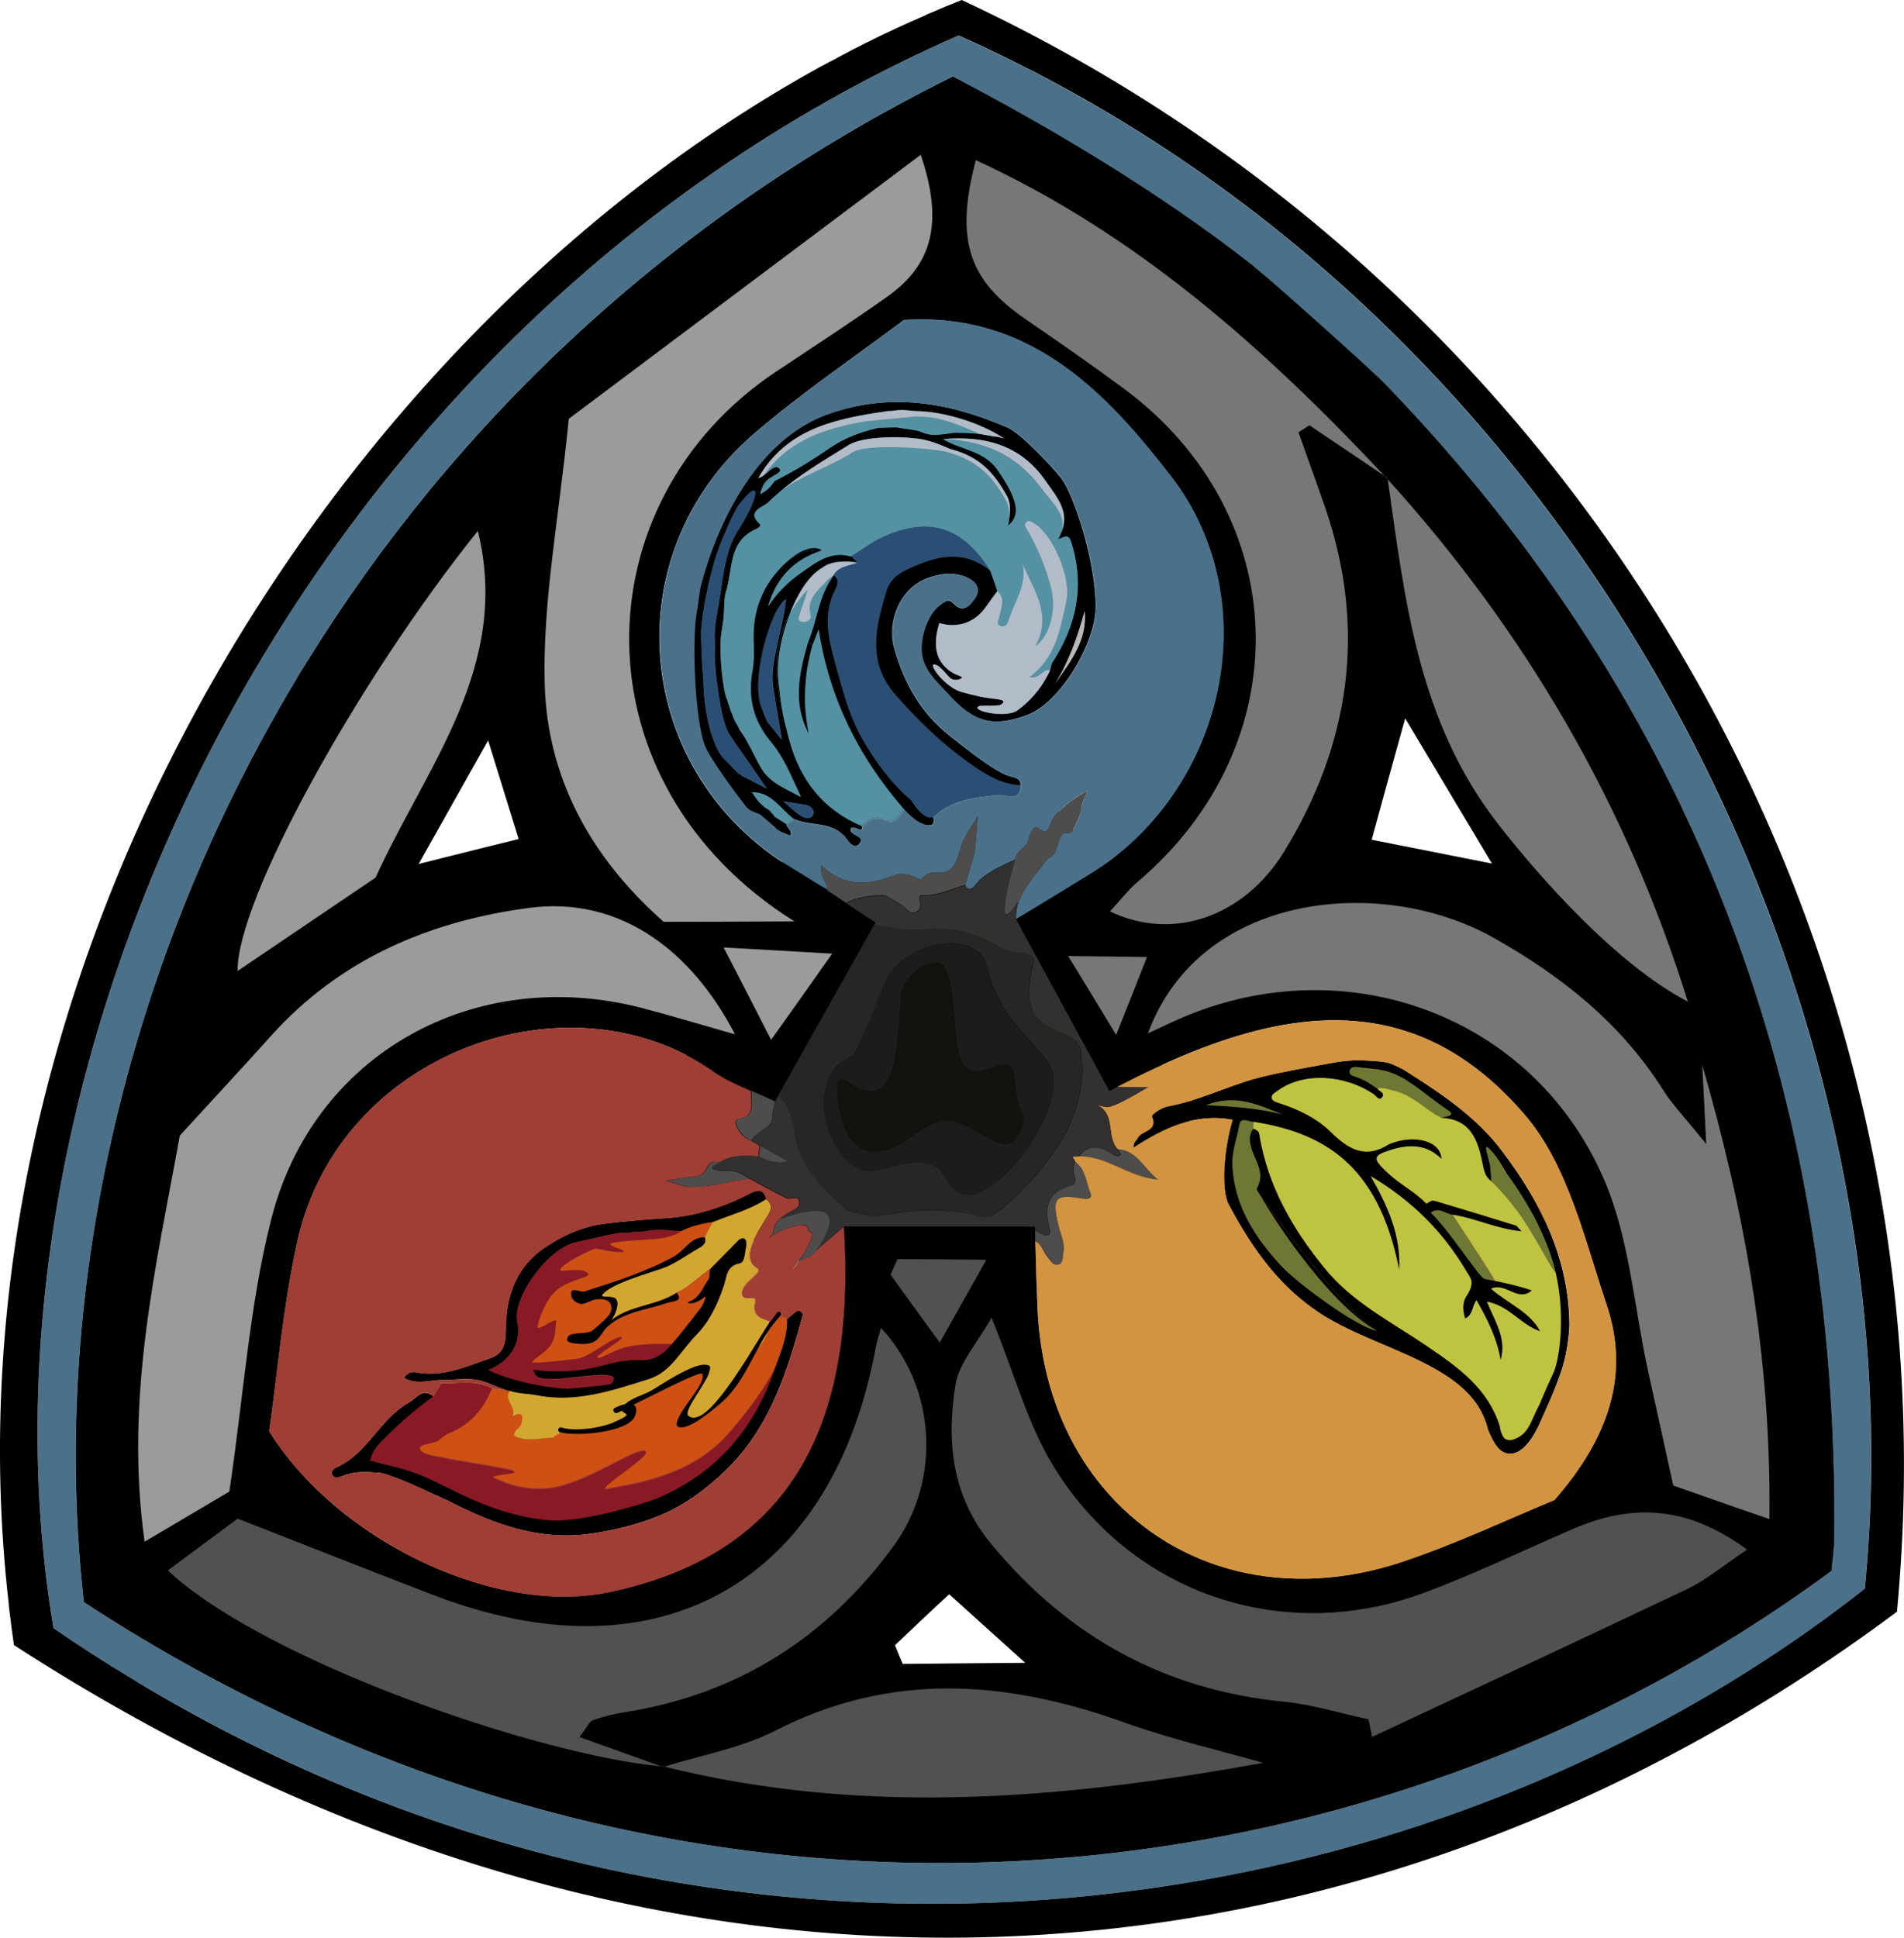 <?xml version="1.0" encoding="utf-8"?>
<!-- Generator: Adobe Illustrator 26.1.0, SVG Export Plug-In . SVG Version: 6.00 Build 0)  -->
<svg version="1.1" baseProfile="tiny" xmlns="http://www.w3.org/2000/svg" xmlns:xlink="http://www.w3.org/1999/xlink" x="0px"
	 y="0px" viewBox="0 0 135.24 137.6" overflow="visible" xml:space="preserve">
<g id="Hintergrund">
	<polygon points="62.1,90.97 55.81,89.27 44.47,83.38 55.92,60.53 65.64,59.93 69.43,57.96 74.53,56.81 78.61,62.08 80.49,72.8 
		84.4,78.21 84.4,85.83 77.84,92.98 	"/>
</g>
<g id="Hauptfarben">
	<path fill="#D29441" d="M83.29,110.64c5.1,2.56,10.05,3.09,15.35,1.28c3.03-1.04,6.52-2.13,9.47-3.34
		c1.03-0.42,3.57-1.96,4.23-2.87c0.82-1.12,1.54-2.48,2.09-3.94l0-0.01c1.12-2.91,1.55-6.23,0.8-9.06
		c-0.27-1.03-0.54-2.04-0.82-3.04l-0.01-0.03c-0.76-2.62-1.62-5.18-2.84-7.7c-3.14-6.55-11.68-11.1-20.83-9.3
		c-4.15,0.82-8.01,2.39-11.7,4.41c0.05,0.04,0.12,0.07,0.19,0.09c0.05,0.02,0.1,0.02,0.16,0.04l0-0.01
		c7.19-3.73,14.21-6.04,20.63-3.9c2.9,0.96,5.68,2.84,8.3,5.89c3.06,3.56,4.25,8.85,5.82,13.51c1.65,4.91,0.18,9.4-3.71,13.85
		c-3.12,1.28-6.88,3.07-10.81,4.39c-8.29,2.76-16.03,0.59-20.85-4.83c-2.93-3.28-4.78-7.74-5.04-13.03
		c-0.07-1.52-0.12-3.04-0.16-4.9c-0.09-0.05-0.2-0.08-0.33-0.09c0.1,2.15,0.06,4.31,0.32,6.45c0.5,4,1.58,7.76,3.66,10.82l0.01,0.02
		c1.06,1.56,2.38,2.95,4.02,4.08l0.01,0C81.88,109.86,82.57,110.27,83.29,110.64z M109.56,100.63c0,0,0.96-2.03,1.42-3.54
		c0.42-1.36,0.49-2.82,0.49-3c-0.03-4.74-2.05-8.76-4.82-12.4c-1.68-2.23-3.99-3.84-6.34-5.34c-0.5-0.32-0.68-0.47-1.5-0.81
		c-0.29-0.11-0.71-0.16-1.02-0.18c-1.33-0.1-1.92-0.12-3.52,0.18c-1.64,0.31-3.27,0.58-4.88,0.99c-2.18,0.57-4.21,1.63-6.43,2.04
		c-0.5,0.09-1.19,0.61-1.14,0.7c0.47,1.1-0.8,1-1.03,1.58c-0.06,0.15-0.31,0.24-0.28,0.64c2.16-1.4,4.38-2.47,7.04-1.97
		c-0.63,2.04-0.84,4.98-0.29,5.99c1.73,3.27,3.82,6.21,7.13,8.14c2.4,1.38,5.04,2.17,7.45,3.51c1.79,1,3.36,2.28,3.85,4.38
		c0.52,1.24,0.84,1.54,1.36,1.68C108.45,103.45,109.36,101.07,109.56,100.63z M79.42,77.18c0.08,0.02,0.16,0.03,0.25,0.05
		c0.01,0,0.03,0.01,0.05,0.02c0.07,0.02,0.14,0.04,0.19,0.07c0.07,0.04,0.12,0.09,0.15,0.16c0,0.01,0.02,0.03,0.02,0.06
		c0.01,0.02,0.01,0.04,0.01,0.06c0.01,0.05,0.01,0.11,0,0.17c-0.02,0.14-0.07,0.25-0.13,0.34c0.79-0.41,1.62-0.92,1.62-0.92
		S79.73,77.2,79.42,77.18z"/>
	<path fill="#9E3E34" d="M23.64,104.77c-0.17-0.28,0.07-0.49,0.26-0.58c2.23-0.96,3.09-3.45,5.15-4.6c0.54-0.31,0.96-1.08,1.75-0.45
		c0.19-0.31,0.37-0.62,0.55-0.92c1.21,0.04,2.44-0.27,3.6,0.36c0.44,0.06,0.86,0.13,1.29,0.19c-0.44-0.06-0.86-0.3-1.26-0.43
		c-1.41-0.67-2.38-0.32-3.59-0.35c-0.83,0.01-1.84,0.38-2.68-0.14c0.35-0.57,0.82-0.39,1.22-0.33c1.75,0.21,3.27-0.51,4.85-1.04
		c1.04-0.34,1.16-1.11,1.16-2.07c0-2.33,0.73-4.42,2.71-5.77c1.26-0.86,2.71-1.54,4.29-1.73c1.5-0.19,3.01-0.31,4.52-0.41
		c1.97-0.14,3.9-0.75,5.69-1.67c0.57-0.29,1.04-0.5,1.28,0.33c0.63,0.51,0.23,1-0.06,1.46c-1.12,1.78-1.53,2.9-0.57,3.46
		c0.47,0.28-1.16,1.03-1.1,1.81c0.05,0.58,1.04,0.05,0.95,0.48c-0.22,1.13,0.31,1.22,1.04,1.47c0.03-0.01,0.06-0.02,0.08-0.04
		c0.19-0.27,0.34-0.48,0.45-0.6c0.16-0.17,0.42,0.09,0.26,0.25c-0.02,0.02-0.03,0.04-0.05,0.06c0.16-0.04,0.32,0,0.49,0.16
		c0.19-0.15,0.36-0.31,0.55-0.46c0.13-0.11,0.29-0.16,0.43-0.06c0.15,0.1,0.13,0.24,0.08,0.41c-1.04,3.75-2.2,7.44-4.96,10.38
		c-0.43,0.46-2.14,2.19-4.32,3.3c-2.19,1.11-4.86,1.58-6.1,1.72c-3.44,0.4-6.55-0.76-9.56-2.28c-0.21-0.12-0.34-0.18-0.57-0.27
		c-0.18-0.08-0.5-0.25-0.58-0.25c-1.33-0.67-3.53-1.58-3.94-1.57c-1.04-0.08-1.75-0.13-2.66,0.24
		C24.07,104.91,23.81,105.03,23.64,104.77z"/>
	<path fill="#9E3E34" d="M26.37,109.98c-3.02-1.79-5.39-4.21-7.43-7.08c-0.27-0.38-0.01-1.41,0.06-1.97
		c0.63-4.5,0.97-9.03,2.07-13.45c2.72-10.88,14.74-17.37,25.33-13.63c1.38,0.48,3.05,0.8,4.2,1.77c0.84,0.71,1.67,1.2,2.6,1.76
		c-0.93-0.39-1.73-0.76-2.45-1.26c-10.2-7.24-26.64-1.53-29.63,12.02c-1.03,4.66-1.42,9.47-2,13.49c2.97,4.76,8.28,8.58,13.8,10.46
		c3.54,1.21,7.17,1.62,10.32,0.96c13.64-2.86,17.49-12.78,16.68-25.97c0.38,0.63,0.64,1.8,0.65,2.45c0.04,4.52-0.35,9.35-2.28,13.53
		c-0.34,0.75-0.73,1.48-1.18,2.18c-0.83,1.31-1.88,2.5-3.07,3.55l-0.02,0.02c-2.25,2-5.01,3.52-7.71,4.47
		c-4.9,1.72-10.03,1.05-14.73-0.76l-0.63-0.25C29.39,111.64,27.84,110.84,26.37,109.98z"/>
	<path fill="#4A7189" d="M68.41,59.65c-0.03,0.09-0.06,0.19-0.1,0.28C68.31,59.92,68.29,59.96,68.41,59.65z"/>
	<path fill="#4A7189" d="M55.04,58.73L54,57.84c-0.58-0.25-0.71-0.22-1.01-0.57c-0.03-0.04-0.08-0.09-0.11-0.14
		c-0.54-0.68-2.41-3.22-2.78-4.11c-0.77-1.84-0.95-7.72-0.61-9.52c0.11-0.54,0.18-1.48,0.32-1.99c1.34-5,4.28-10.39,8.98-12.08
		c4.46-1.6,8.65-0.86,12.8,0.93c0.98,0.42,3.25,2.88,3.82,3.6c0.82,1.05,2.43,5.68,2.45,9.12c0,2.53-2.49,6.79-4.84,7.68
		c-2.44,0.92-3.84,0.53-5.61-1.43c-0.71-0.79-1.55-1.47-1.85-2.57c-0.33-1.19,0.3-3.18,1.3-3.84c0.29-0.18,0.53-0.45,0.92-0.04
		c0.7,0.74,1.19,0.05,1.51-0.42c0.42-0.62,0.06-1.17-0.56-1.45c-0.96-0.44-1.99-0.29-2.9,0.07c-1.87,0.74-2.83,3.06-2.27,4.99
		c0.7,2.46,1.88,4.58,3.94,6.19c0.76,0.6,3.22,2.6,4.29,2.88c0.31,0.08,0.75,0.11,0.74,0.62c-0.05,1.25-0.91,0.65-1.53,0.7
		c-1.68,0.16-3.39,0.31-4.7,1.6c0.14,0.4,0,0.62-0.43,0.56c-0.72-0.09-1.68-1.15-1.67-1.2c-0.01,0.05-0.02,0.12-0.04,0.17
		c-0.28,0.51-0.63,0.96-1.28,0.66c-0.71-0.33-1.17-0.02-1.62,0.47c0.02,0.4-0.22,0.19-0.36,0.14c-0.11-0.03-0.22-0.09-0.33-0.06
		c-0.04,0-0.07,0.02-0.11,0.05c0,0.01,0,0.04,0,0.06c-0.01,0.05-0.01,0.12,0.01,0.16c0.16,0.32,0.96,0.36,0.65,0.81
		c-0.39,0.56-0.79-0.07-1.01-0.35c-0.98-1.22-2.51-0.79-3.7-1.35c-0.18,0.12-0.35,0.24-0.52,0.36c0,0.28,0.42,0.37,0.29,0.82
		C55.69,59.18,55.28,59.03,55.04,58.73z"/>
	<path fill="#4A7189" d="M58.18,62.86c-3.22-1.84-6.21-3.96-8.34-7.12c-5.41-8.02-4.31-19.02,3.06-25.28
		c3.03-2.58,6.18-4.83,9.34-7.21l0.02-0.01c0.23-0.17,0.47-0.34,0.69-0.52c0.46-0.35,0.96-1.36,1.48-1.36
		c0.53-0.01,1.07,0.02,1.62,0.08c2.62,0.27,5.32,1.28,7.69,2.62l0.05,0.03c1.29,0.73,2.47,1.57,3.5,2.44
		c0.69,0.58,1.44,1.24,2.18,1.95l0.05,0.05c2.31,2.2,4.67,4.86,6.09,7.3c3.44,5.89,2.47,12.45-0.38,18.55
		c-1.8,3.83-4.73,6.72-8.38,8.83c-1.19,0.69-3.49,1.37-4.69,2.06c2.16-1.31,3.71-2.25,5.24-3.19c9.6-5.92,12.67-19.34,5.75-28.28
		c-4.59-5.93-9.98-11.64-18.94-11.08c-3.49,2.62-7.24,5.14-10.63,8.06c-10.09,8.66-8.62,24.18,2.8,30.95
		C56.98,62.09,57.58,62.46,58.18,62.86z"/>
</g>
<g id="Zentrum">
	<path fill="#272625" d="M62.1,65.69c-0.12-0.02-0.22-0.03-0.34-0.04l-6.69,11.91c0.09,0.07,0.17,0.14,0.24,0.22L62.1,65.69z"/>
	<path fill="#323031" d="M60.08,64.12c0.01,0,0.01,0,0.03-0.01c0.23,0.15,0.47,0.31,0.71,0.47C60.54,64.46,60.26,64.34,60.08,64.12z
		"/>
	<path fill="#323031" d="M61.75,65.64c0-0.24-0.06-0.42-0.16-0.55c0.2,0.14,0.4,0.26,0.61,0.4l-0.11,0.19
		C61.98,65.67,61.87,65.65,61.75,65.64z"/>
	<path fill="#323031" d="M54.75,78.06c0.11-0.17,0.2-0.34,0.31-0.51c0.09,0.07,0.17,0.14,0.24,0.22l-0.25,0.44l-0.03-0.02
		C54.92,78.15,54.84,78.11,54.75,78.06z"/>
	<path fill="#323031" d="M78.8,77.48c-0.06-0.11-0.12-0.23-0.18-0.34c0.13,0,0.27-0.05,0.42-0.09c0.05,0.04,0.12,0.07,0.19,0.09
		c0.05,0.02,0.11,0.03,0.16,0.03l0,0.01C79.18,77.29,79,77.38,78.8,77.48z"/>
	<path fill="#323031" d="M73.54,87.39c-0.09-0.05-0.18-0.1-0.27-0.16c-0.06-0.05-0.13-0.1-0.19-0.13c0.15,0,0.3,0,0.45,0
		C73.53,87.2,73.54,87.29,73.54,87.39z"/>
	<path fill="#4E4D4C" d="M58.78,63.24c-0.01-0.02-0.03-0.05-0.04-0.07c0-0.51-0.51-0.87-0.4-1.72c1.66,1.62,3.41,1.4,5.26,0.68
		c0.54-0.21,1.25,0.06,1.83,0.36c0.22-0.41,0.65-0.56,1.01-0.53c1.34,0.13,1.52-0.84,1.8-1.75c0.01-0.03,0.02-0.06,0.03-0.09
		c0.03-0.09,0.04-0.14,0.05-0.17c0.01-0.03,0.01-0.03,0.01-0.03c-0.01,0-0.03,0.03,0.1-0.28c0.11-0.27,1.02-1.69,1.02-1.69
		s-0.15,2.28-0.25,2.66c0,0.01,0,0.01,0,0.02c-0.03,0.09-0.05,0.17-0.07,0.24c-0.04,0.13-0.07,0.24-0.09,0.33
		c-0.01,0.02-0.02,0.03-0.02,0.05c-0.02,0.08-0.05,0.15-0.06,0.21c-0.03,0.12-0.05,0.2-0.08,0.28c-0.02,0.06-0.04,0.11-0.05,0.17
		c-0.05,0.18-0.12,0.42-0.27,0.93c-1.05,0.3-2.06,0.83-3.2,0.72c-0.03,0.07-0.05,0.15-0.08,0.22c0.08,0.34,0.2,0.73-0.18,0.95
		c-0.4,0.24-0.61-0.11-0.9-0.34c-0.39-0.31-0.86-0.54-1.3-0.8c-0.98-0.06-1.93,0.1-2.81,0.52c-0.01,0-0.01,0-0.03,0.01
		C59.63,63.84,59.08,63.73,58.78,63.24z"/>
	<path fill="#4E4D4C" d="M74.46,89.3c-0.33-0.36-0.42-0.94-0.9-1.16c-0.09-0.05-0.2-0.08-0.33-0.09c-0.15-0.28-0.1-0.55,0.04-0.83
		c0.08,0.06,0.18,0.11,0.27,0.16c0.15,0.08,0.3,0.18,0.45,0.25c0.48,0.25,0.7,0.08,0.55-0.43c-0.38-1.46-0.15-2.59,1.52-3
		c0.35-0.09,0.36-0.38,0.27-0.67c-0.11-0.35-0.13-0.69,0.06-1.03c0.73,0.54,0.75,1.43,1.05,2.17c0.17,0.38-0.1,0.51-0.54,0.43
		c-1.96-0.35-2.19-0.06-1.72,1.91c0.15,0.65,0.5,1.28,0.34,1.97c-0.06,0.29,0.03,0.7-0.36,0.81C74.82,89.89,74.66,89.53,74.46,89.3z
		"/>
	<path fill="#4E4D4C" d="M76.62,82.12c0.73-0.89,1.52-0.75,2.37-0.19c0.19,0.12,0.41,0.3,0.61,0.06c0.02-0.04-0.12-0.24-0.19-0.37
		c1.38,0.09,1.82,1.33,2.87,2.16C80.11,83.56,78.61,82.03,76.62,82.12z"/>
	<path fill="#4E4D4C" d="M57.45,87.36c-0.07-0.33-0.24-0.4-0.48-0.35c-0.08-0.07-0.18-0.03-0.49,0.05
		c-1.24,0.33-1.28,0.52-1.84,0.86c0.62-0.66,0.01-0.52,0.74-1.37c2.69-0.89,5.28-1.62,2.62,2.24c-0.04,0.06-0.1,0.12-0.16,0.18
		c-0.08,0.07-0.13,0.13-0.18,0.17c-0.24,0.23-0.26,0.15-0.39,0.17c-0.27,0.05-0.67,0.5-0.95,0.84c0.33-0.49,0.85-1.22,0.89-1.28
		c0.03-0.03,0.21-0.43,0.24-0.49l0.19-0.36C57.79,87.32,57.51,87.62,57.45,87.36z"/>
	<path fill="#4E4D4C" d="M51.16,82.53c-0.14,0.22-0.24,0.4-0.28,0.56C50.46,83.02,50.42,82.86,51.16,82.53z"/>
	<path fill="#4E4D4C" d="M53.9,82.12c0.03-0.26,0.06-0.51,0.09-0.77L56,82.48C55.13,82.67,54.51,82.45,53.9,82.12z"/>
</g>
<g id="Symbole">
	<g>
		<path fill="#CE5113" d="M37.79,96.73c-0.01,0-0.01,0,0-0.01c0.11-0.24,0.87-0.63,1.24-1.1c0.5-0.66,0.38-1.38,0.46-1.71
			c0.02-0.12-0.03-0.15-0.13-0.13c0,0-0.01,0-0.01,0c-0.08,0.02-0.19,0.08-0.32,0.14c-0.02,0.01-0.04,0.03-0.06,0.03
			c-0.28,0.12-0.56,0.24-0.76,0.34c-0.03-0.01-0.04-0.05-0.04-0.1c0.04-0.3,0.44-1.75,1.29-2.51c0.25-0.23,0.55-0.4,0.84-0.54
			c0.97-0.45,1.9-0.5,1.26-0.85c-0.25-0.13-0.73-0.1-1.12-0.08c-0.37,0.03-0.69,0.06-0.66-0.06c0.05-0.23,1-0.8,1.76-1.18
			c0.24-0.12,0.46-0.21,0.64-0.27c0.01,0,0.04-0.01,0.05-0.02c0.01,0,0.03-0.01,0.05-0.01c0.3,0,1.27,0.31,1.96,0.22
			c0.3-0.05-0.41-0.23-0.75-0.41c-0.16-0.07-0.23-0.14-0.11-0.19c0.5-0.2,2.82-0.25,3.58-0.36c0.05-0.01,0.09-0.02,0.13-0.02
			c0.01,0,0.01,0,0.01,0c0.43-0.1,0.81-0.21,1.06-0.34c0.08-0.05,0.15-0.09,0.21-0.13c0.71-0.37,1.49-0.55,2.28-0.66
			c-0.19,0.36-0.38,0.72-0.58,1.09c-0.13,0-0.25,0.01-0.36,0.03c-0.77,0.18-1.11,0.92-1.82,1.33c-1.91,1.06-4.23,1.81-6.38,2.49
			c-0.25,0.07-0.85-0.29-0.93,0.06c0,0.02-0.01,0.06-0.01,0.1c0,0.37,0.3,0.65,0.69,0.72c0.28,0.05,0.85-0.33,1.14-0.33
			c1.22-0.12,1.14,0.72,0.89,1.09c-0.22,0.3-0.93,0.92-1.21,1.14c-0.28,0.21-0.92,0.15-1.29,0.23c-0.27,0.05-0.47,0.1-0.5,0.38
			c0,0.02,0,0.04,0,0.06c0.06,0.24,0.76,0.26,0.98,0.28c1.07,0.06,1.29-0.44,1.57-0.84c0.46-0.66,1.23-1.06,2-1.33
			c0.83-0.29,1.6-0.42,2.43-0.7c0.51-0.18,1.18-0.13,0.91-0.6c-0.03-0.05-0.06-0.1-0.1-0.16c0.93-0.41,1.59-1.18,2.43-1.72
			c0,0.01,0,0.01-0.01,0.02c-0.21,0.37,0.1,0.45-0.28,0.95c-0.17,0.22-0.49,1.02-1.04,1.3c-0.05,0.03-0.1,0.05-0.15,0.06
			c-0.28,0.09-0.1,0.21,0.26,0.11c0.2-0.05,0.47-0.16,0.75-0.4c0.28-0.23-0.12,0.63-0.33,0.88c-0.04,0.05-0.08,0.09-0.11,0.14
			c-0.33,0.41-0.79,1.01-1.21,1.54c-0.07,0.09-0.14,0.17-0.2,0.25c-0.07,0.08-0.13,0.15-0.2,0.23c-0.08,0.1-0.16,0.18-0.23,0.27
			c-0.01,0-0.04,0-0.06,0c-0.39,0-1.83-0.09-3.13,0.19c-0.35,0.07-0.69,0.21-0.99,0.35l-0.01,0c-0.57,0.25-1,0.52-1.13,0.43
			c-0.07-0.04,0.04-0.16,0.22-0.3c0.58-0.46,1.96-1.25,1.36-1.16c-0.52,0.07-1.53,0.89-2.39,1.31c-0.25,0.12-0.48,0.21-0.69,0.23
			C38.5,96.79,37.85,96.81,37.79,96.73z"/>
		<path fill="#D96828" d="M49.27,92.53c-0.36,0.09-0.54-0.03-0.26-0.11c0.05-0.02,0.1-0.04,0.15-0.06
			C49.19,92.41,49.23,92.47,49.27,92.53z"/>
		<path fill="#D96828" d="M47.97,95.17c0.5-0.59,1.16-1.47,1.61-2.02c-0.05,0.17-0.16,0.35-0.28,0.47
			C48.86,94.14,48.43,94.67,47.97,95.17z"/>
		<path fill="#D96828" d="M38.19,94.28c0.21-0.1,0.48-0.22,0.76-0.34C38.66,94.11,38.31,94.32,38.19,94.28z"/>
		<path fill="#891A25" d="M34.7,97.3c1.33-0.61,2.08-1.44,2.12-2.83c0-0.34-0.11-0.64-0.11-0.95c0.02-1.83,2.3-4.83,4.13-5.28
			c0.56-0.14,1.58-0.35,2.25-0.51c0.37-0.07,0.65-0.13,0.66-0.13c0.21-0.09,0.91-0.02,1.05-0.07c0.07-0.02,0.15-0.04,0.22-0.05
			c0.08-0.01,0.15-0.02,0.22-0.01c0.01,0,0.04,0,0.06,0.01c0.15-0.01,0.49-0.02,0.6-0.04c0.11-0.03,0.23-0.06,0.35-0.07
			c0.18-0.03,0.35-0.03,0.53-0.03c0.17-0.01,0.35,0,0.53,0.02c0.35,0.03,0.71,0.07,1.07,0.08c-0.06,0.05-0.13,0.09-0.21,0.13
			c-0.26,0.13-0.63,0.24-1.06,0.34c0,0,0,0.01-0.01,0c-0.04,0-0.08,0.01-0.13,0.02c-0.75,0.12-3.07,0.16-3.58,0.36
			c-0.12,0.05-0.05,0.12,0.11,0.19c0.34,0.18,1.05,0.36,0.75,0.41c-0.69,0.09-1.66-0.22-1.96-0.22c-0.02,0-0.04,0-0.05,0.01
			c-0.01,0-0.04,0.01-0.05,0.02c-0.17,0.06-0.4,0.16-0.64,0.27c-0.76,0.38-1.72,0.95-1.76,1.18c-0.03,0.12,0.28,0.09,0.66,0.06
			c0.39-0.02,0.87-0.05,1.12,0.08c0.64,0.35-0.29,0.4-1.26,0.85c-0.29,0.13-0.59,0.31-0.84,0.54c-0.84,0.77-1.24,2.21-1.29,2.51
			c-0.01,0.05,0.01,0.09,0.04,0.1c0.11,0.04,0.47-0.17,0.76-0.34c0.03-0.01,0.05-0.02,0.06-0.03c0.12-0.05,0.22-0.09,0.32-0.14
			c0-0.01,0.01,0,0.01,0c0.1-0.02,0.16,0.01,0.13,0.13c-0.07,0.34,0.04,1.05-0.46,1.71c-0.37,0.47-1.13,0.87-1.24,1.1
			c0,0.01,0,0.01,0,0.01c0.06,0.08,0.71,0.06,3.15-0.23c0.21-0.02,0.44-0.11,0.69-0.23c0.85-0.42,1.86-1.24,2.39-1.31
			c0.6-0.09-0.78,0.7-1.36,1.16c-0.18,0.14-0.29,0.26-0.22,0.3c0.13,0.08,0.56-0.18,1.13-0.43l0.01,0c0.3-0.14,0.64-0.28,0.99-0.35
			c1.29-0.28,2.74-0.19,3.13-0.19c0.02,0,0.04,0,0.06,0c-0.06,0.06-0.12,0.13-0.17,0.19c-0.05,0.05-0.09,0.11-0.15,0.16
			c-0.53,0.57-1.16,0.88-2.01,0.82c-0.78-0.04-1.6,0.11-2.36,0.32c-1.71,0.46-3.42,0.59-5.16,0.35c0.12,0.72,0.73,0.6,1.21,0.66
			c0.08,0.01,0.19,0.01,0.33,0c0.07-0.01,0.15-0.01,0.26-0.01c0.33-0.03,0.78-0.08,1.22-0.13c0.57-0.06,1.13-0.12,1.45-0.13
			c0.03-0.01,1.07-0.12,1.27,0.22c-0.19,0.52-0.23,0.4-0.66,0.49c-0.18,0.04-1.58,0.17-2.19,0.22c-0.14,0.01-0.25,0.02-0.29,0.02
			c-0.15,0.04-0.84,0-1.74-0.14c-1.1-0.18-2.52-0.5-3.65-0.98C34.97,97.43,34.83,97.36,34.7,97.3z"/>
		<path fill="#A42B33" d="M47.56,95.63c0.06-0.06,0.12-0.13,0.17-0.19c0.16-0.01,0.25-0.01,0.26,0.01
			C48.02,95.47,47.88,95.54,47.56,95.63z"/>
		<path fill="#A42B33" d="M40.83,88.23c0.74-0.19,1.47-0.53,2.25-0.51C42.41,87.88,41.4,88.09,40.83,88.23z"/>
		<path fill="#A42B33" d="M39.02,93.91c0.13-0.07,0.24-0.12,0.32-0.14C39.24,93.82,39.14,93.86,39.02,93.91z"/>
		<path fill="#A42B33" d="M39.43,97.93c0.26-0.03,0.47-0.12,0.77-0.09c0.21-0.09,0.46-0.1,0.7-0.04c-0.44,0.05-0.89,0.1-1.22,0.13
			C39.59,97.92,39.51,97.92,39.43,97.93z"/>
		<path fill="#A42B33" d="M35.1,97.49c1.13,0.48,2.54,0.8,3.65,0.98C37.55,98.46,36.36,98.09,35.1,97.49z"/>
		<polygon fill="#D96828" points="48.56,100.8 48.55,100.79 48.56,100.79 		"/>
		<path fill="#CE5113" d="M29.82,102.84c-0.02-0.32,1.02-0.34,1.29-0.54c0.26-0.19,0.5-0.42,0.79-0.53c1.5-0.61,2.46-1.72,3.04-3.19
			c0.44,0.06,0.86,0.13,1.29,0.19c-0.03,0.04-0.05,0.07-0.08,0.12c-0.02,0.04-0.04,0.09-0.05,0.13c-0.02,0.05-0.02,0.09-0.02,0.14
			c0,0.09,0.01,0.18,0.05,0.27c0.04,0.1,0.09,0.19,0.13,0.28c0.02,0.05,0.05,0.09,0.07,0.13c0.02,0.05,0.04,0.09,0.06,0.14
			c0.02,0.05,0.04,0.09,0.05,0.13c0.01,0.05,0.02,0.09,0.02,0.14c0.01,0.06,0,0.13-0.01,0.19c-0.01,0.03-0.02,0.05-0.03,0.07
			c-0.01,0.03-0.02,0.06-0.04,0.08c0.18-0.06,0.39-0.2,0.54-0.16c0.07,0.03,0.1,0.06,0.14,0.1c0.01,0.02,0.02,0.05,0.02,0.07
			c0.05,0.12-0.03,0.29-0.04,0.45c-0.03,0.37-0.56,0.45-0.51,0.92c0.88,0.47,1.82,0.15,2.73,0.12c0.19-0.18,0.4-0.29,0.62-0.35
			c0.45-0.13,0.92-0.09,1.38-0.19c0.11-0.03,0.22-0.05,0.33-0.08c0.75-0.06,1.49-0.25,2.01-0.46l0-0.01
			c0.41-0.09,0.82-0.19,1.23-0.29c0.07-0.13,0.36-0.51,0.37-0.7c-0.3-0.01-0.56,0.19-0.91,0.12c-0.04-0.01-0.08-0.02-0.12-0.03
			c-0.03-0.01-0.07-0.03-0.1-0.05c0.1-0.12,0.21-0.23,0.33-0.31c0.01,0,0.02-0.02,0.03-0.03c0-0.01,0.02-0.01,0.02-0.02
			c0.39-0.26,0.82-0.39,1.24-0.54c0.09-0.03,0.18-0.07,0.28-0.11c0.09-0.04,0.19-0.08,0.28-0.12c0.06-0.03,0.15-0.06,0.23-0.1
			c0.27-0.12,0.55-0.26,0.83-0.41c0.09-0.04,0.17-0.09,0.25-0.14c0.39-0.24,0.78-0.59,1.14-0.93c0.58-0.29,1.15-0.49,1.52-0.41
			c-0.11,0.35-0.22,0.7-0.02,0.67c0.06,0,0.11-0.02,0.15-0.04c-0.4,0.95-1.65,2.47-1.49,2.91c-0.12,0.11-0.22,0.21-0.32,0.3l0.01,0
			c0.31,0.19,0.53,0.05,0.75-0.11c0.51-0.01,1.16-0.59,1.83-1.42c0.01-0.02,0.03-0.03,0.04-0.05c0.7-0.79,1.25-1.72,1.91-2.54
			c0.31-0.39,0.65-0.76,0.93-1.16c0-0.01,0-0.01,0.01-0.02c0.16-0.22,0.29-0.44,0.4-0.68c0.12-0.27,0.2-0.55,0.23-0.87
			c0.01-0.04,0.01-0.08,0.01-0.12c0.03-0.01,0.06-0.02,0.08-0.04c0.22-0.09,0.45-0.26,0.67-0.29c0.16-0.04,0.32,0,0.49,0.16
			c0.04,1.27-0.46,2.41-0.89,3.57c-0.87,1.61-1.97,3.06-3.17,4.44c-2.29,2.67-5.4,3.48-8.67,4.03c-0.04,0-0.07,0.01-0.11,0.01
			c-0.72-0.02,3.75-2.67,2.65-2.7c-0.84-0.01-3.56,1.92-6,2.53c-1.25,0.31-2.4,0.15-3.28-0.09c-0.12-0.03-0.24-0.07-0.35-0.11
			c-0.08-0.04-0.16-0.06-0.24-0.09c-0.12-0.05-0.25-0.09-0.36-0.15c-0.14-0.06-0.26-0.11-0.35-0.15l-0.03-0.02
			c-0.47-0.26,1.96-0.25,1.34-0.5c-0.63-0.25-4.41-0.76-5.06-0.96C31.1,103.42,29.84,103.28,29.82,102.84z"/>
		<path fill="#D96828" d="M50.23,96.94c0.04,0,0.06,0.01,0.09,0.02c0.08,0.02,0.14,0.09,0.14,0.17c-0.01,0.12-0.05,0.27-0.11,0.44
			c-0.04,0.03-0.09,0.04-0.15,0.04C50.01,97.64,50.12,97.29,50.23,96.94z"/>
		<path fill="#D96828" d="M36.33,99.83c-0.02-0.05-0.05-0.09-0.07-0.13c0.01,0,0.02,0.01,0.02,0.02
			C36.3,99.77,36.32,99.8,36.33,99.83z"/>
		<path fill="#D96828" d="M36.44,100.1c-0.01-0.04-0.03-0.09-0.05-0.13c0.01,0.02,0.02,0.05,0.03,0.06L36.44,100.1z"/>
		<path fill="#891A25" d="M26.34,103.72l-0.01-0.03c0.12-0.7,0.58-1.16,1.07-1.64c1.05-1.06,2.18-2.02,3.39-2.9
			c0.19-0.31,0.37-0.62,0.55-0.92c1.21,0.04,2.44-0.27,3.6,0.36c-0.59,1.47-1.54,2.58-3.04,3.19c-0.29,0.11-0.54,0.34-0.79,0.53
			c-0.27,0.19-1.3,0.22-1.29,0.54c0.02,0.45,1.29,0.59,1.56,0.66c0.64,0.2,4.43,0.71,5.06,0.96c0.62,0.24-1.81,0.23-1.34,0.5
			l0.03,0.02c0.09,0.04,0.21,0.1,0.35,0.15c0.12,0.05,0.24,0.1,0.36,0.15c0.07,0.03,0.15,0.05,0.24,0.09
			c0.11,0.04,0.23,0.07,0.35,0.11c0.87,0.24,2.03,0.39,3.28,0.09c2.44-0.61,5.16-2.55,6-2.53c1.1,0.02-3.38,2.68-2.65,2.7
			c0.04,0,0.07-0.01,0.11-0.01c3.28-0.54,6.38-1.36,8.67-4.03c1.2-1.39,2.3-2.83,3.17-4.44c-1.44,4.22-4.09,7.34-8.26,9.14
			c-0.11,0.05-0.47,0.17-0.97,0.34c-1.65,0.53-4.94,1.42-6.88,1.24c-4.23-0.4-7.14-2.49-9.19-3.26
			C28.23,104.12,27.46,104.05,26.34,103.72z"/>
		<path fill="#C62B33" d="M26.34,103.72c1.12,0.33,1.89,0.41,3.39,0.97C28.58,104.49,27.46,104.05,26.34,103.72z"/>
		<path fill="#D1A730" d="M36.23,98.77c0.72-0.01,1.25,0.18,1.86,0.3C37.49,98.94,36.97,99,36.23,98.77z"/>
		<path fill="#D1A730" d="M36.33,99.83c-0.02-0.05-0.05-0.09-0.07-0.13c0.01,0,0.02,0.01,0.02,0.02
			C36.3,99.77,36.32,99.8,36.33,99.83z"/>
		<path fill="#D1A730" d="M36.44,100.1c-0.01-0.04-0.03-0.09-0.05-0.13c0.01,0.02,0.02,0.05,0.03,0.06L36.44,100.1z"/>
		<path d="M24.28,104.82c0.9-0.36,1.62-0.32,2.66-0.24c0.42-0.01,2.61,0.91,3.94,1.57c0.08,0,0.41,0.17,0.58,0.25
			c0.22,0.09,0.36,0.16,0.57,0.27c3.01,1.53,6.12,2.68,9.56,2.28c1.24-0.14,3.9-0.62,6.1-1.72c2.18-1.1,3.89-2.84,4.32-3.3
			c2.77-2.94,3.92-6.63,4.96-10.38c0.05-0.17,0.07-0.31-0.08-0.41c-0.15-0.11-0.3-0.05-0.43,0.06c-0.19,0.15-0.36,0.31-0.55,0.46
			c0.04,1.27-0.46,2.41-0.89,3.57c-1.44,4.22-4.09,7.34-8.26,9.14c-0.11,0.05-0.47,0.17-0.97,0.34c-1.65,0.53-4.94,1.42-6.88,1.24
			c-4.23-0.4-7.14-2.49-9.19-3.26c-1.49-0.56-2.27-0.64-3.39-0.97c-0.05,0.01-0.09,0-0.14,0.02c0.04-0.01,0.08-0.02,0.13-0.04
			c0.12-0.7,0.58-1.16,1.07-1.64c1.05-1.06,2.18-2.02,3.39-2.9c-0.78-0.62-1.21,0.15-1.75,0.45c-2.06,1.15-2.92,3.63-5.15,4.6
			c-0.19,0.09-0.43,0.3-0.26,0.58C23.81,105.03,24.07,104.91,24.28,104.82z"/>
		<path fill="#D1A730" d="M36.53,101.96c-0.05-0.46,0.49-0.54,0.51-0.92c0.02-0.15,0.09-0.33,0.04-0.45c0-0.02-0.01-0.05-0.02-0.07
			c-0.03-0.04-0.07-0.08-0.14-0.1c-0.15-0.05-0.35,0.1-0.54,0.16c0.01-0.03,0.03-0.05,0.04-0.08c0.01-0.03,0.02-0.04,0.03-0.07
			c0.01-0.06,0.02-0.12,0.01-0.19c-0.01-0.05-0.02-0.09-0.02-0.14l-0.02-0.07c-0.01-0.02-0.02-0.05-0.03-0.06
			c-0.02-0.05-0.04-0.09-0.06-0.14c-0.02-0.03-0.03-0.06-0.05-0.11c0-0.01-0.01-0.02-0.02-0.02c-0.04-0.09-0.09-0.18-0.13-0.28
			c-0.03-0.09-0.05-0.18-0.05-0.27c0-0.04,0-0.09,0.02-0.14c0.01-0.04,0.03-0.09,0.05-0.13c0.02-0.04,0.04-0.08,0.08-0.12
			c0.74,0.23,1.25,0.18,1.86,0.3c2.81,0.57,5.41-0.32,8-1.14c1.56-0.49,2.29-2.04,3.36-3.12c0.97-0.98,1.53-2.21,1.97-3.51
			c0.21-0.6,0.16-1.4,1.13-1.59c0.38-0.07,0.34-0.75,0.45-1.17c0.04-0.17,0.02-0.48-0.09-0.55c-0.22-0.14-0.41,0.04-0.58,0.22
			c-0.61,0.63-1.23,1.25-1.84,1.87c-0.83,0.54-1.5,1.32-2.43,1.72c-1.44,0.95-3.3,0.87-4.67,1.98c0.03-0.04,0.06-0.07,0.09-0.12
			c0.27-0.39,0.53-1.13,0.26-1.42c-0.24-0.27-1.17-0.03-0.95-0.31c0.58-0.77,3.26-1.52,4.28-1.87c0.88-0.31,1.66-0.91,2.48-1.38
			c0.31-0.18,0.66-0.35,0.51-0.82c0.19-0.36,0.38-0.72,0.58-1.09c1.27-0.52,2.61-0.86,3.77-1.62c0.63,0.51,0.23,1-0.06,1.46
			c-1.12,1.78-1.53,2.9-0.57,3.46c0.47,0.28-1.16,1.03-1.1,1.81c0.05,0.58,1.04,0.05,0.95,0.48c-0.22,1.13,0.31,1.22,1.04,1.47
			c0,0.04,0,0.08-0.01,0.12c-0.84,1.28-2.22,3.71-3.49,5.27c-0.01,0.02-0.03,0.03-0.04,0.05c-0.68,0.84-1.32,1.41-1.83,1.42
			c-0.13,0.01-0.27-0.04-0.38-0.12c-0.03-0.01-0.04-0.05-0.06-0.08c-0.16-0.45,1.09-1.97,1.49-2.91c0.06-0.17,0.1-0.32,0.11-0.44
			c0-0.08-0.06-0.15-0.14-0.17c-0.03-0.01-0.06-0.02-0.09-0.02c-0.37-0.08-0.94,0.12-1.52,0.41c-1.03,0.49-2.15,1.27-2.6,1.5
			c-0.48,0.25-1.18,0.44-1.59,0.79c-0.02,0.02-0.04,0.03-0.06,0.05c0,0.01-0.02,0.01-0.02,0.02c-0.27,0.05-0.54,0.15-0.77,0.28
			c-0.1,0.06-0.11,0.2-0.03,0.28c0,0.01,0.01,0.02,0.02,0.02c0.04,0.05,0.12,0.07,0.17,0.05c0.09-0.03,0.21-0.09,0.37-0.17
			c0.09,0.28,0.95,0.16-0.59,0.83l0,0.01c-0.52,0.21-1.27,0.4-2.01,0.46c-0.63,0.07-1.25,0.04-1.72-0.1
			c-0.22-0.06-0.3,0.28-0.08,0.35c0.03,0.01,0.06,0.02,0.09,0.02c-0.22,0.06-0.43,0.17-0.62,0.35
			C38.34,102.11,37.41,102.43,36.53,101.96z"/>
		<path fill="#D1A730" d="M50.23,96.94c0.04,0,0.06,0.01,0.09,0.02c0.08,0.02,0.14,0.09,0.14,0.17c-0.01,0.12-0.05,0.27-0.11,0.44
			c-0.04,0.03-0.09,0.04-0.15,0.04C50.01,97.64,50.12,97.29,50.23,96.94z"/>
		<path fill="#D1A730" d="M51.18,99.22c1.27-1.56,2.65-3.98,3.49-5.27c-0.04,0.31-0.12,0.6-0.23,0.87c-0.11,0.24-0.25,0.46-0.4,0.68
			c0,0.01,0,0.01-0.01,0.02c-0.28,0.4-0.62,0.78-0.93,1.16C52.43,97.5,51.87,98.43,51.18,99.22z"/>
		<path fill="#D1A730" d="M48.56,100.79l-0.01,0c0.1-0.09,0.2-0.2,0.32-0.3c0.02,0.03,0.03,0.06,0.06,0.08
			c0.11,0.09,0.25,0.13,0.38,0.12C49.09,100.84,48.87,100.98,48.56,100.79L48.56,100.79z"/>
		<path fill="#D1A730" d="M44.47,99.69c0.02-0.01,0.04-0.03,0.06-0.05c0.42-0.35,1.11-0.55,1.59-0.79c0.45-0.23,1.57-1.01,2.6-1.5
			c-0.36,0.34-0.75,0.69-1.14,0.93c-0.07,0.05-0.16,0.1-0.25,0.14c-0.28,0.15-0.55,0.29-0.83,0.41c-0.08,0.04-0.16,0.07-0.23,0.1
			c-0.09,0.04-0.19,0.08-0.28,0.12c-0.1,0.04-0.19,0.08-0.28,0.11C45.29,99.3,44.85,99.43,44.47,99.69z"/>
		<path fill="#D1A730" d="M43.83,100.34c-0.05,0.02-0.13,0-0.17-0.05c-0.01,0-0.02-0.01-0.02-0.02c-0.08-0.08-0.07-0.22,0.03-0.28
			c0.23-0.12,0.51-0.23,0.77-0.28c0,0.01-0.01,0.03-0.03,0.03c-0.12,0.08-0.23,0.18-0.33,0.31c0.03,0.02,0.07,0.03,0.1,0.05
			c0.04,0.01,0.08,0.02,0.12,0.03c0.34,0.07,0.61-0.13,0.91-0.12c-0.01,0.19-0.3,0.57-0.37,0.7c-0.41,0.1-0.82,0.2-1.23,0.29
			c1.55-0.67,0.68-0.54,0.59-0.83C44.04,100.25,43.91,100.31,43.83,100.34z"/>
		<path fill="#D1A730" d="M39.78,101.72c-0.22-0.07-0.14-0.41,0.08-0.35c0.47,0.14,1.09,0.16,1.72,0.1
			c-0.11,0.03-0.22,0.05-0.33,0.08c-0.46,0.1-0.93,0.06-1.38,0.19C39.84,101.74,39.81,101.72,39.78,101.72z"/>
		<polygon fill="#D1A730" points="48.56,100.8 48.55,100.79 48.56,100.79 		"/>
		<path d="M51.1,50.86c-0.01,0-0.01,0-0.02,0l0,0.01l0,0.01C51.08,50.87,51.1,50.87,51.1,50.86z"/>
		<path fill="#2B4F74" d="M64.42,57.53c0.02-0.08,0.05-0.15,0.07-0.23c0.04-0.06,0.09-0.11,0.14-0.15c0.05-0.05,0.1-0.09,0.14-0.15
			c0-0.01,0.01-0.03,0-0.04c-0.01-0.04-0.03-0.06-0.03-0.06c-1.45-1.25-2.56-2.75-3.52-4.43c-0.95-1.66-1.39-3.45-1.88-5.22
			c-0.48-1.72-0.97-3.54-0.03-5.33c0.16-0.3,0.34-0.74-0.12-1.04l-0.02-0.01c0.35-0.66,1.08-0.67,1.69-0.91
			c-0.16-0.17-0.3-0.31-0.43-0.45c0.77-0.47,1.5-1.04,2.32-1.41c3.25-1.46,5.66-0.72,7.61,2.44c-1.99-1.62-4-1.02-6.01-0.05
			c-0.64,0.3-1.15,0.76-1.36,1.44c-0.77,2.54-1.43,5.06,0.62,7.4c1.79,2.05,3.74,3.89,6.02,5.38c0.88,0.56,1.8,1.01,2.86,1.05
			c-0.05,1.25-0.91,0.65-1.53,0.7c-1.68,0.16-3.39,0.31-4.7,1.6C65.53,58.28,64.99,57.84,64.42,57.53z"/>
		<path fill="#5492A3" d="M56.07,52.63c-0.06-0.22-0.11-0.42-0.16-0.61c-0.04-0.16-0.07-0.32-0.12-0.47
			c-0.32-1.26-0.55-2.5-0.6-3.78c-0.07-1.41,0.2-2.84,0.89-4.14c0.33-0.62,0.75-1.21,1.28-1.76c-0.22,0.64-0.39,1.16-0.57,1.66
			c-0.09,0.27-0.22,0.56,0.24,0.59c0.32,0.02,0.6-0.19,0.52-0.49c-0.31-1.18,0.58-1.75,1.19-2.48c0.24-0.2,0.37-0.29,0.44-0.31
			l0-0.01l0.01,0c0.03,0.02-0.06,0.17-0.24,0.41c-0.83,1.33-0.95,2.92-1.55,4.34c-0.61,2.16-1.1,4.31,0.03,6.45
			c-0.04-0.23-0.09-0.46-0.11-0.7c-0.04-0.23-0.06-0.46-0.08-0.69c-0.01-0.1-0.02-0.21-0.03-0.3c-0.03-0.42-0.04-0.83-0.02-1.23
			c0-0.18,0.01-0.36,0.03-0.54c0.01-0.22,0.04-0.45,0.06-0.69c0.05-0.45,0.13-0.91,0.24-1.36c0.07-0.26,0.13-0.52,0.21-0.78
			c0.14-0.37,0.28-0.74,0.42-1.12c0.75,4.91,2.84,9.07,6.01,12.73c-0.01,0.05-0.02,0.12-0.04,0.17c-0.28,0.51-0.63,0.96-1.28,0.66
			c-0.71-0.33-1.17-0.02-1.62,0.47C58.5,57.54,56.86,55.48,56.07,52.63z"/>
		<path d="M51.16,51.72L51.16,51.72L51.16,51.72L51.16,51.72z M52.4,54.89L52.4,54.89l-0.01,0L52.4,54.89L52.4,54.89z"/>
		<path d="M51.5,53.56c-0.01,0-0.01,0-0.02-0.01l0,0.01L51.5,53.56L51.5,53.56z"/>
		<path d="M55.06,43.59c0.05-0.12,0.11-0.22,0.17-0.33c-0.03,0.03-0.05,0.06-0.07,0.1c-0.18,0.31-0.35,0.69-0.5,1.11
			c-0.26,0.69-0.48,1.5-0.6,2.29C54.28,45.59,54.66,44.43,55.06,43.59z M55.38,43.02c-0.02,0.02-0.03,0.04-0.05,0.07l-0.1,0.17
			C55.28,43.18,55.34,43.1,55.38,43.02z"/>
		<path fill="#4A7189" d="M51.1,50.86c-0.01,0-0.01,0-0.02,0l0,0.01l0,0.01C51.08,50.87,51.1,50.87,51.1,50.86z M51.16,51.72
			L51.16,51.72L51.16,51.72L51.16,51.72z"/>
		<path fill="#4A7189" d="M51.78,39.06c-0.43,1.36-0.58,3-0.74,3.93C51.26,41.83,51.58,40.27,51.78,39.06z"/>
		<path fill="#5492A3" d="M55.84,58.52c-0.28-0.18-0.55-0.34-0.83-0.52c0-0.04-0.12-0.17-0.13-0.19c-0.01-0.03-0.09-0.05-0.09-0.08
			c0-0.01-0.01-0.03-0.03-0.04c-0.02-0.03-0.04-0.07-0.07-0.1c-0.1-0.1-0.25-0.16-0.38-0.25c-0.1-0.11-0.35-0.29-0.55-0.56
			c-0.12-0.17-0.25-0.35-0.37-0.53c1.4-0.03,2.04,1.17,2.98,1.89C56.19,58.28,56.01,58.4,55.84,58.52z"/>
		<path d="M64.16,57.4c-3.17-3.66-5.26-7.82-6.01-12.73c-0.14,0.38-0.28,0.75-0.43,1.11l-0.31-0.18c0.6-1.42,0.72-3,1.55-4.34
			c0.18-0.24,0.28-0.39,0.24-0.41c0.45,0.3,0.27,0.74,0.12,1.04c-0.94,1.79-0.44,3.61,0.03,5.33c0.5,1.77,0.93,3.56,1.88,5.22
			c0.96,1.69,2.07,3.18,3.52,4.43c0,0,0.02,0.02,0.03,0.06c0.17,0.25,0.84,1.31,1.48,1.1c0.14,0.4,0,0.62-0.43,0.56
			C65.12,58.52,64.15,57.46,64.16,57.4z"/>
		<path d="M56.13,59.34c0.13-0.44-0.28-0.54-0.29-0.82c-0.28-0.18-0.55-0.34-0.83-0.52c0-0.04-0.12-0.17-0.13-0.19
			c-0.01-0.03-0.09-0.05-0.09-0.08c0-0.01-0.01-0.03-0.03-0.04c-0.02-0.03-0.04-0.07-0.07-0.1c-0.1-0.1-0.25-0.16-0.38-0.25
			c-0.1-0.11-0.35-0.29-0.55-0.56c-0.12-0.17-0.25-0.35-0.37-0.53c1.4-0.03,2.04,1.17,2.98,1.89c1.19,0.55,2.72,0.13,3.7,1.35
			c0.22,0.28,0.61,0.91,1.01,0.35c0.31-0.45-0.48-0.49-0.65-0.81c-0.03-0.04-0.02-0.1-0.01-0.16c0-0.02,0-0.04,0-0.06
			c0.04-0.03,0.07-0.05,0.11-0.05c0.11-0.03,0.22,0.03,0.33,0.06c0.15,0.05,0.38,0.26,0.36-0.14c-2.73-1.17-4.36-3.22-5.15-6.07
			c-0.06-0.22-0.11-0.42-0.16-0.61c-0.04-0.16-0.07-0.32-0.12-0.47c-0.32-1.26-0.55-2.5-0.6-3.78c-0.07-1.41,0.2-2.84,0.89-4.14
			c0.39-1.02,0.88-1.9,1.36-2.47c0.34-0.4,0.56-0.61,1.19-0.99c0.71-0.41,1.93-0.28,2.24-0.22c-0.16-0.17-0.3-0.31-0.43-0.45
			c-1.47-0.42-2.53,0.47-3.58,1.21c-0.9,0.62-1.68,1.42-2.29,2.35c0.57-2,1.81-3.33,3.83-3.97c-1.05-0.1-1.89,0.26-2.59,0.88
			c0,0,0,0,0,0.01c-0.11,0.09-0.21,0.18-0.3,0.28c-1.43,1.48-2.06,3.27-1.97,5.32c0.02,0.68,0.04,1.36-0.08,2.02
			c-0.34,1.92,0.02,3.56,1.32,5.11c0.92,1.09,1.47,2.51,2.11,3.87c-1.04-0.55-2.19-0.94-2.84-2.07c-0.51-0.88-0.91-1.89-1.52-2.69
			c-0.01-0.04-0.02-0.08-0.04-0.11c-0.1-0.24-0.22-0.31-0.39-0.75c-0.22-0.55-0.22-0.58-0.31-0.86c0-0.01-0.01-0.02-0.01-0.03
			c-0.04-0.1-0.08-0.23-0.14-0.42c-0.28-0.56-0.63-3.52-0.36-4.93c0.24-1.26,0.09-1.77,0.26-2.59c0.53-1.66,0.22-3.37,1.75-4.33
			c0.13-0.09,0.28-0.17,0.45-0.24c0.16-0.07,0.35-0.24,0.24-0.34c-1.03-0.91,0.28-1.23,0.54-1.49c0.13-0.12,0.25-0.24,0.38-0.36
			c0.09-0.09,0.18-0.16,0.28-0.24c1.56-1.38,3.37-2.44,5.15-3.54c0.81-0.5,3.13-0.66,4.92-0.42c1.14,0.16,1.97,0.65,2.34,0.75
			c2.02,0.55,3.01,1.65,3.93,3.3c0.26,0.46,0.26,1.04,0.17,1.61c-0.02,0.16-0.05,0.34-0.09,0.51c0.96-0.78,0.69-1.91-0.76-4
			c-0.94-1.34-2.57-1.4-3.84-2.15c2.92-0.24,5.47,0.39,7.25,2.95c0.81,1.17,1.82,2.23,1.08,3.79c-0.05,0.12-0.1,0.24-0.18,0.37
			c0.5-0.15,0.73-0.46,0.96,0.27c0.95,3.08,0.34,5.84-1.35,8.46c-0.1,0.15-0.12,0.37-0.17,0.56c-0.05,0.12-0.11,0.23-0.17,0.34
			c-0.51,1.01-1.3,1.9-2.15,2.51c-0.85,0.61-3.41,0.01-2.73-0.28c0.16-0.06,0.86-0.01,1.27-0.05c0.14-0.01,0.25-0.03,0.3-0.07
			c0.56-0.43-0.42-0.32-1.6-0.58c-0.53-0.12-0.59-0.14-1.23-0.31c-1.21-0.34-2.59-2.27-1.76-1.91c0.35,0.15,0.74,0.73,0.98,0.92
			c0.02,0.02,0.04,0.03,0.06,0.05c0.38,0.22,0.96-0.07,0.69-0.16c-0.14-0.06-0.28-0.11-0.41-0.17l-0.03-0.01
			c-1.1-0.59-1.7-1.65-1.09-3.61c1.35,0.39,2.56-0.05,3.35-1.21c0.25-0.36,0.51-0.71,0.77-1.06c-0.16-0.48-0.32-0.96-0.49-1.43
			c-1.99-1.62-4-1.02-6.01-0.05c-0.64,0.3-1.15,0.76-1.36,1.44c-0.77,2.54-1.43,5.06,0.62,7.4c1.79,2.05,3.74,3.89,6.02,5.38
			c0.88,0.56,1.8,1.01,2.86,1.05c0.01-0.51-0.43-0.54-0.74-0.62c-1.07-0.28-3.53-2.28-4.29-2.88c-2.06-1.62-3.24-3.73-3.94-6.19
			c-0.56-1.93,0.4-4.25,2.27-4.99c0.91-0.36,1.95-0.5,2.9-0.07c0.62,0.28,0.98,0.83,0.56,1.45c-0.32,0.47-0.81,1.16-1.51,0.42
			c-0.39-0.4-0.63-0.14-0.92,0.04c-1,0.65-1.62,2.64-1.3,3.84c0.3,1.1,1.14,1.77,1.85,2.57c1.77,1.96,3.16,2.35,5.61,1.43
			c2.36-0.89,4.85-5.16,4.84-7.68c-0.02-3.44-1.62-8.07-2.45-9.12c-0.56-0.72-2.84-3.18-3.82-3.6c-4.14-1.79-8.34-2.53-12.8-0.93
			c-4.7,1.69-7.64,7.08-8.98,12.08c-0.14,0.51-0.21,1.45-0.32,1.99c-0.34,1.81-0.15,7.68,0.61,9.52c0.37,0.89,2.25,3.43,2.78,4.11
			c0.04,0.06,0.08,0.1,0.11,0.14c0.3,0.35,0.43,0.32,1.01,0.57l1.04,0.89C55.28,59.03,55.69,59.18,56.13,59.34z M54.51,51.26
			c-0.12-0.22-0.36-0.88-0.44-1.09c-0.29-0.75-0.26-1.97-0.03-3.23c0.01-0.05,0.02-0.12,0.03-0.18c0.12-0.79,0.34-1.6,0.6-2.29
			c0.15-0.42,0.32-0.79,0.5-1.11c0.02-0.03,0.04-0.07,0.07-0.1l0.1-0.17c0.02-0.03,0.03-0.05,0.05-0.07
			c0.01-0.03,0.04-0.05,0.05-0.07c0.07-0.1,0.14-0.19,0.21-0.26c0.01,0,0.01,0,0.02-0.01c0.05-0.05,0.1-0.09,0.15-0.12
			c-0.08,1.53-0.96,3.96-0.95,5.64c0.01,0.13,0.01,0.26,0.03,0.38c0,0.01,0,0.02,0,0.04c0.01,0.05,0.01,0.14,0.04,0.28
			c0.01,0.05,0.02,0.11,0.03,0.19c0.16,1.04,0.58,3.37,0.55,3.43L54.51,51.26z M74.91,48.6c1.02-1.62,1.63-3.39,2.13-5.2
			C77.25,45.52,75.99,47.02,74.91,48.6z M54.84,33.86c0.04-0.08,0.3-0.16,0.37-0.23c0.07-0.06,0.14-0.11,0.18-0.15
			c0.02-0.04,0.03-0.09,0.02-0.13c0-0.01-0.02-0.03-0.04-0.06c-0.32-0.35-0.72,0.18-1.05,0.42c-0.13,0.11-0.28,0.2-0.45,0.23
			c1.39-2.42,3.44-3.48,5.73-4.09c0.26-0.07,0.52-0.13,0.78-0.19c0.79-0.18,1.61-0.31,2.43-0.43l0.02,0
			c0.05-0.02,0.18-0.04,0.33-0.04c0.02,0,0.05-0.01,0.09,0c0.21-0.02,0.62-0.09,0.9-0.08c0.12,0.01,0.76,0.07,0.91,0.08
			c1.86,0.01,4.56,0.79,6.26,1.94c-0.06,0-0.39-0.1-0.44-0.11c-0.17,0-0.46-0.05-0.74-0.11c-0.11-0.01-0.21-0.04-0.31-0.05
			c-0.11-0.03-0.22-0.04-0.29-0.05c-0.96-0.08-0.77-0.06-1.73-0.08c-0.15,0-0.89,0.16-1.55,0.15c-0.46-0.02-0.88-0.23-0.98-0.26
			c-0.15-0.05-0.69-0.14-1.16-0.2c-0.06-0.01-0.13-0.02-0.19-0.03c-0.08-0.01-0.15-0.02-0.23-0.04c-0.01,0-1.29,0.02-1.29,0.03
			c-0.06,0.01-0.12,0.03-0.19,0.04c-0.15,0.04-0.31,0.08-0.46,0.12c-0.94,0.26-1.91,0.65-2.75,1.22c-1.17,0.8-2.42,1.6-3.71,2.25
			c-0.09,0.05-0.19,0.1-0.29,0.15c-0.26,0.37-0.56,0.71-1.01,0.91c0.01-0.08,0.03-0.17,0.06-0.24
			C54.18,34.37,54.44,34.06,54.84,33.86z M52.66,55.06c-0.04-0.03-0.08-0.07-0.13-0.08c-0.05-0.04-0.09-0.06-0.13-0.09l0,0.01
			l-0.01,0l-0.07-0.12c-0.03-0.03-0.06-0.06-0.09-0.08c-0.09-0.08-0.18-0.17-0.26-0.26c-0.11-0.12-0.23-0.23-0.32-0.33
			c-0.09-0.1-0.17-0.19-0.23-0.24c-0.02-0.02-0.04-0.03-0.05-0.05c-0.27-0.3-0.51-0.75-0.7-1.29c-0.45-1.18-0.69-2.81-0.71-4.17
			c0-0.01,0-0.04,0-0.04c-0.14-1.64-0.17-3.11-0.16-3.52c0.01-0.11,0.02-0.23,0.03-0.35c0.01-0.17,0.03-0.35,0.06-0.54
			c-0.01,0-0.01,0,0-0.01c0.01-0.12,0.03-0.24,0.05-0.37c0.06-0.45,0.15-0.94,0.26-1.44c0.1-0.5,0.21-1.01,0.35-1.49l0-0.01
			c0.12-0.45,0.24-0.89,0.38-1.28c0.07-0.23,0.19-0.55,0.33-0.9c0.03-0.07,0.07-0.16,0.1-0.24l0.02-0.04
			c0.45-1.09,1.04-2.35,1.28-2.47c1.24-1.64,1.48-0.69-0.3,2.11c-0.24,0.37-0.43,0.83-0.59,1.31c-0.2,1.21-0.51,2.77-0.74,3.93
			c-0.01,0.08-0.02,0.16-0.04,0.23c-0.02,0.16-0.04,0.32-0.08,0.47c-0.05,0.34-0.1,0.6-0.11,0.76c-0.1,0.81,0.03,1.13-0.04,1.94
			c0.03,0.7,0.06,1.19,0.11,1.68c0.06,0.4,0.12,0.83,0.18,1.24c0,0,0,0,0,0.01c0.16,1.03,0.35,2.02,0.7,2.72
			c-0.02,0.04,2.72,3.89,2.7,3.94c0,0-1.39-0.73-1.77-0.91C52.67,55.07,52.67,55.07,52.66,55.06z M57.21,57.15
			c0.38,0.05,0.65,0.38,0.57,0.64c-0.14,0.46-0.62,0.32-0.89,0.14c-0.4-0.24-0.74-0.59-1.26-1.03C56.3,57,56.76,57.08,57.21,57.15z"
			/>
		<path fill="#2B4F74" d="M55.5,52.52l-0.99-1.26c-0.12-0.22-0.36-0.88-0.44-1.09c-0.29-0.75-0.26-1.97-0.03-3.23
			c0.01-0.05,0.02-0.12,0.03-0.18c0.21-1.18,0.59-2.34,0.99-3.17c0.05-0.12,0.11-0.22,0.17-0.33c0.05-0.09,0.11-0.17,0.15-0.25
			c0.01-0.03,0.04-0.05,0.05-0.07c0.07-0.1,0.14-0.19,0.21-0.26c0.01,0,0.01,0,0.02-0.01c0.05-0.05,0.1-0.09,0.15-0.12
			c-0.08,1.53-0.96,3.96-0.95,5.64c0.01,0.13,0.01,0.26,0.03,0.38c0,0.01,0,0.02,0,0.04c0.01,0.05,0.01,0.14,0.04,0.28
			c0.01,0.05,0.02,0.11,0.03,0.19C55.11,50.13,55.54,52.46,55.5,52.52z"/>
		<polygon points="51.49,53.57 51.48,53.56 51.5,53.56 		"/>
		<path d="M51.48,53.56l0-0.01c0.01,0,0.01,0,0.02,0.01L51.48,53.56z"/>
		<path d="M40.28,95.16c0-0.01,0-0.04,0-0.06c0.03-0.28,0.24-0.34,0.5-0.38c0.37-0.08,1.01-0.02,1.29-0.23
			c0.28-0.22,1-0.84,1.21-1.14c0.25-0.36,0.33-1.2-0.89-1.09c-0.28-0.01-0.86,0.38-1.14,0.33c-0.39-0.07-0.69-0.35-0.69-0.72
			c0-0.04,0.01-0.08,0.01-0.1c0.08-0.35,0.68,0.01,0.93-0.06c2.15-0.68,4.48-1.43,6.38-2.49c0.71-0.4,1.06-1.15,1.82-1.33
			c0.11-0.02,0.23-0.03,0.36-0.03c0.15,0.46-0.2,0.64-0.51,0.82c-0.82,0.47-1.6,1.07-2.48,1.38c-1.02,0.36-3.69,1.1-4.28,1.87
			c-0.22,0.28,0.71,0.03,0.95,0.31c0.27,0.3,0,1.03-0.26,1.42c-0.03,0.05-0.06,0.08-0.09,0.12c1.37-1.11,3.23-1.03,4.67-1.98
			c0.05,0.06,0.08,0.11,0.1,0.16c0.27,0.47-0.4,0.42-0.91,0.6c-0.83,0.28-1.6,0.41-2.43,0.7c-0.77,0.27-1.54,0.67-2,1.33
			c-0.28,0.39-0.5,0.9-1.57,0.84C41.04,95.42,40.34,95.4,40.28,95.16z"/>
		<path fill="#C62B33" d="M26.2,103.73c0.04-0.01,0.08-0.02,0.13-0.04l0.01,0.03C26.29,103.72,26.25,103.72,26.2,103.73z"/>
		<path fill="#5492A3" d="M54.04,54.51c-0.51-0.88-0.91-1.89-1.52-2.69c-0.01-0.04-0.02-0.08-0.04-0.11
			c-0.1-0.24-0.22-0.31-0.39-0.75c-0.22-0.55-0.22-0.58-0.31-0.86c0-0.01-0.01-0.02-0.01-0.03c-0.04-0.1-0.08-0.23-0.14-0.42
			c-0.28-0.56-0.63-3.52-0.36-4.93c0.24-1.26,0.09-1.77,0.26-2.59c0.53-1.66,0.22-3.37,1.75-4.33c0.13-0.09,0.28-0.17,0.45-0.24
			c0.16-0.07,0.35-0.24,0.24-0.34c-1.03-0.91,0.28-1.23,0.54-1.49c0.13-0.12,0.25-0.24,0.38-0.36c0.09-0.09,0.18-0.16,0.28-0.24
			c0.14-0.12,0.28-0.22,0.42-0.32c0.1-0.08,0.21-0.15,0.31-0.21c0-0.01,0.02-0.01,0.03-0.02c1.46-0.96,3.19-1.51,4.68-2.47
			c0.88-0.56,5.5-0.31,6.71,0.03c2.03,0.57,3.15,1.66,4.07,3.31c0.24,0.45,0.32,0.89,0.29,1.39c-0.02,0.16-0.05,0.34-0.09,0.51
			c0.96-0.78,0.69-1.91-0.76-4c-0.94-1.34-2.57-1.4-3.84-2.15c2.76,0.11,5.1,1.02,6.89,3.4c0.88,1.18,2,2.04,1.45,3.34
			c-0.05,0.12-0.1,0.24-0.18,0.37c0.5-0.15,0.73-0.46,0.96,0.27c0.95,3.08,0.34,5.84-1.35,8.46c-0.1,0.15-0.12,0.37-0.17,0.56
			c-0.54-0.14-0.7,0.64-1.46,0.48c1.89-1.4,2.18-3.42,2.61-5.38c0.37-1.68-0.97-4.79-2.35-5.58c-0.19-0.11-0.37-0.2-0.53,0
			c-0.11,0.13-0.03,0.28,0.06,0.43c0.77,1.33,1.36,2.73,1.74,4.21c0.38,1.55-0.06,3.37-1.12,4.13c1.21-2.21-0.08-3.96-0.89-5.82
			c0.29,1.48-0.58,2.62-0.98,3.89c-0.08,0.24-0.21,0.6-0.57,0.5c-0.4-0.12-0.15-0.44-0.11-0.7c0.12-0.61,0.45-1.24-0.15-1.78
			c-0.16-0.48-0.32-0.96-0.49-1.43c-1.95-3.16-4.36-3.9-7.61-2.44c-0.81,0.37-1.55,0.93-2.32,1.41c-1.47-0.42-2.53,0.47-3.58,1.21
			c-0.9,0.62-1.68,1.42-2.29,2.35c0.57-2,1.81-3.33,3.83-3.97c-0.69-0.47-1.82,0.17-2.59,0.88c0,0,0,0,0,0.01
			c-0.11,0.09-0.21,0.18-0.3,0.28c-1.43,1.48-2.06,3.27-1.97,5.32c0.02,0.68,0.04,1.36-0.08,2.02c-0.34,1.92,0.02,3.56,1.32,5.11
			c0.92,1.09,1.47,2.51,2.11,3.87C55.84,56.02,54.69,55.63,54.04,54.51z"/>
		<path fill="#5492A3" d="M55.94,34.57c1.43-1.01,3.04-1.75,4.52-2.71c0.88-0.56,5.66-0.07,6.87,0.27
			c-1.21-0.34-5.83-0.59-6.71-0.03C59.13,33.06,57.4,33.61,55.94,34.57z"/>
		<path fill="#5492A3" d="M55.79,39.96c0.78-0.71,1.91-1.35,2.59-0.88C57.34,38.98,56.5,39.33,55.79,39.96z"/>
		<path fill="#B2BCC8" d="M69.54,50.15c0.16-0.06,0.86-0.01,1.27-0.05c0.14-0.01,0.25-0.03,0.3-0.07c0.56-0.43-0.42-0.32-1.6-0.58
			c-0.53-0.12-0.59-0.14-1.23-0.31c-1.21-0.34-2.59-2.27-1.76-1.91c0.35,0.15,0.74,0.73,0.98,0.92c0.02,0.02,0.04,0.03,0.06,0.05
			c0.38,0.22,0.96-0.07,0.69-0.16c-0.14-0.06-0.28-0.11-0.41-0.17l-0.03-0.01c-1.1-0.59-1.7-1.65-1.09-3.61
			c1.35,0.39,2.56-0.05,3.35-1.21c0.25-0.36,0.51-0.71,0.77-1.06c0.6,0.54,0.27,1.17,0.15,1.78c-0.04,0.26-0.29,0.58,0.11,0.7
			c0.35,0.11,0.49-0.25,0.57-0.5c0.4-1.27,1.27-2.41,0.98-3.89c0.81,1.87,2.1,3.61,0.89,5.82c1.06-0.76,1.5-2.59,1.12-4.13
			c-0.38-1.49-0.97-2.89-1.74-4.21c-0.09-0.15-0.16-0.3-0.06-0.43c0.16-0.2,0.34-0.11,0.53,0c1.38,0.79,2.72,3.89,2.35,5.58
			c-0.43,1.96-0.73,3.99-2.61,5.38c0.76,0.16,0.92-0.62,1.46-0.48c-0.05,0.12-0.11,0.23-0.17,0.34c-0.51,1.01-1.3,1.9-2.15,2.51
			C71.42,51.05,68.86,50.45,69.54,50.15z"/>
		<path fill="#B8B8B7" d="M74.91,48.6c1.02-1.62,1.63-3.39,2.13-5.2C77.25,45.52,75.99,47.02,74.91,48.6z"/>
		<path fill="#4A7189" d="M51.08,50.88l0-0.01l0-0.01c0.01,0,0.01,0,0.02,0C51.1,50.87,51.08,50.87,51.08,50.88z"/>
		<polygon points="59.19,40.85 59.19,40.86 59.18,40.85 		"/>
		<path d="M58.95,41.28l0.24-0.42l0.01,0C59.23,40.88,59.13,41.03,58.95,41.28z"/>
		<path d="M57.43,52.06c-1.14-2.14-0.65-4.3-0.03-6.45l0.31,0.18c-0.08,0.26-0.14,0.52-0.2,0.78c-0.1,0.45-0.19,0.9-0.24,1.36
			c-0.03,0.22-0.05,0.45-0.06,0.69c-0.02,0.17-0.03,0.35-0.03,0.54c-0.02,0.4-0.01,0.81,0.02,1.23c0,0.09,0.01,0.2,0.03,0.3
			c0.02,0.23,0.04,0.46,0.08,0.69C57.35,51.6,57.39,51.83,57.43,52.06z"/>
		<path fill="#2B4F74" d="M55.23,43.27l0.1-0.17c0.02-0.03,0.03-0.05,0.05-0.07C55.34,43.1,55.28,43.18,55.23,43.27z"/>
		<path fill="#2B4F74" d="M54.07,46.77c0.12-0.79,0.34-1.6,0.6-2.29c0.15-0.42,0.32-0.79,0.5-1.11c0.02-0.03,0.04-0.07,0.07-0.1
			c-0.06,0.1-0.12,0.21-0.17,0.33C54.66,44.43,54.28,45.59,54.07,46.77z"/>
		<path d="M55.61,50.71c-0.14-0.72-0.22-1.42-0.32-2.33c-0.16-1.53,0.22-3.28,0.8-4.75c-0.7,1.3-0.96,2.73-0.89,4.14
			c0.05,1.28,0.28,2.52,0.6,3.78C55.72,51.27,55.67,50.99,55.61,50.71z M55.06,43.59c-0.13,0.26-0.27,0.56-0.39,0.88
			c-0.26,0.69-0.48,1.5-0.6,2.29C54.28,45.59,54.66,44.43,55.06,43.59z M55.38,43.02c-0.02,0.02-0.03,0.04-0.05,0.07l-0.1,0.17
			C55.28,43.18,55.34,43.1,55.38,43.02z M51.78,39.06c-0.43,1.36-0.58,3-0.74,3.93C51.26,41.83,51.58,40.27,51.78,39.06z
			 M58.39,39.08c-0.69-0.47-1.82,0.17-2.59,0.88C56.5,39.33,57.34,38.98,58.39,39.08z M54.96,33.97c0.04-0.08,0.11-0.13,0.18-0.2
			c0.08-0.08,0.22-0.19,0.25-0.3c-0.04,0.05-0.11,0.09-0.18,0.15c-0.07,0.06-0.33,0.15-0.37,0.23c-0.4,0.2-0.66,0.51-0.77,0.98
			C54.22,34.41,54.56,34.16,54.96,33.97z M62.8,29.24L62.8,29.24c-0.82,0.11-1.64,0.25-2.43,0.42
			C61.17,29.49,61.98,29.36,62.8,29.24z M64.63,29.25c0.12,0.01,0.24,0.02,0.36,0.04c2.03-0.17,3.71,0.75,5.44,1.47
			c-0.06,0-0.13,0-0.18-0.01c0.22,0.09,0.43,0.18,0.64,0.27c0.05,0.01,0.38,0.11,0.44,0.11c-1.71-1.14-4.4-1.92-6.26-1.94
			c-0.15,0-0.79-0.07-0.91-0.08c-0.28-0.01-0.7,0.06-0.9,0.08C63.53,29.2,64.34,29.23,64.63,29.25z"/>
		<path fill="#2B4F74" d="M54.45,55.98c0.02-0.04-2.72-3.89-2.7-3.94c-0.35-0.7-0.54-1.69-0.7-2.72c0-0.01,0-0.01,0-0.01
			c-0.06-0.41-0.12-0.83-0.18-1.24c-0.05-0.49-0.08-0.98-0.11-1.68c0.07-0.81-0.05-1.13,0.04-1.94c0.01-0.17,0.06-0.43,0.11-0.76
			c0.04-0.15,0.06-0.31,0.08-0.47c0.02-0.07,0.03-0.15,0.04-0.23c0.16-0.93,0.31-2.57,0.74-3.93c0.16-0.48,0.35-0.94,0.59-1.31
			c1.78-2.81,1.55-3.75,0.3-2.11c-0.24,0.12-0.83,1.38-1.28,2.47l-0.02,0.04c-0.04,0.08-0.07,0.17-0.1,0.24
			c-0.14,0.36-0.26,0.67-0.33,0.9c-0.14,0.39-0.26,0.83-0.38,1.28l0,0.01c-0.13,0.49-0.24,1-0.35,1.49
			c-0.1,0.51-0.19,0.99-0.26,1.44c-0.02,0.13-0.04,0.25-0.05,0.37c-0.01,0-0.01,0,0,0.01c-0.03,0.19-0.05,0.37-0.06,0.54
			c-0.01,0.12-0.02,0.24-0.03,0.35c-0.01,0.41,0.01,1.88,0.16,3.52c0,0.01-0.01,0.03,0,0.04c0.01,1.36,0.26,2.99,0.71,4.17
			c0.19,0.54,0.43,0.99,0.7,1.29c0.01,0.02,0.03,0.03,0.05,0.05c0.06,0.06,0.14,0.15,0.23,0.24c0.09,0.1,0.21,0.21,0.32,0.33
			c0.08,0.09,0.17,0.18,0.26,0.26c0.03,0.03,0.06,0.06,0.09,0.08l0.07,0.12l0-0.01l0.01,0c0.04,0.02,0.09,0.05,0.13,0.09
			c0.05,0.02,0.09,0.05,0.13,0.08c0.01,0,0.01,0,0.02,0.01C53.06,55.25,54.45,55.98,54.45,55.98z M51.07,50.87L51.07,50.87
			c0.01,0,0.02-0.01,0.03-0.01c0,0.01-0.02,0.01-0.02,0.02L51.07,50.87z M51.15,51.71L51.15,51.71l0,0.01L51.15,51.71z M51.48,53.56
			l0-0.01c0.01,0,0.01,0,0.02,0.01L51.48,53.56L51.48,53.56z"/>
		<path fill="#5492A3" d="M54.01,35.08c0.01-0.08,0.03-0.17,0.06-0.24c0.15-0.43,0.49-0.67,0.89-0.87c0.04-0.08,0.11-0.13,0.18-0.2
			c0.08-0.08,0.22-0.19,0.25-0.3c0.02-0.04,0.03-0.09,0.02-0.13c0-0.01-0.02-0.03-0.04-0.06c-0.32-0.35-0.72,0.18-1.05,0.42
			c1.77-2.48,4.36-3.27,7.12-3.77c0.01,0,0.04,0,0.07-0.01c0.54-0.06,3.31-0.31,3.52-0.34c0.12,0,0.23-0.01,0.34,0.01
			c0.26-0.01,0.51,0.01,0.75,0.05l0.01,0c1.13,0.15,2.16,0.59,3.19,1.04l0.23,0.13c-0.96-0.08-0.77-0.06-1.73-0.08
			c-0.15,0-0.89,0.16-1.55,0.15c-0.46-0.02-0.88-0.23-0.98-0.26c-0.15-0.05-0.69-0.14-1.16-0.2c-0.06-0.01-0.13-0.02-0.19-0.03
			c-0.08-0.01-0.15-0.02-0.23-0.04c-0.01,0-1.29,0.02-1.29,0.03c-0.06,0.01-0.12,0.03-0.19,0.04c-0.15,0.04-0.31,0.08-0.46,0.12
			c-0.94,0.26-1.91,0.65-2.75,1.22c-1.17,0.8-2.42,1.6-3.71,2.25c-0.09,0.05-0.19,0.1-0.29,0.15
			C54.76,34.54,54.46,34.88,54.01,35.08z"/>
		<path fill="#5492A3" d="M54.07,34.84c0.11-0.46,0.37-0.78,0.77-0.98c0.04-0.08,0.3-0.16,0.37-0.23c0.07-0.06,0.14-0.11,0.18-0.15
			c-0.03,0.11-0.17,0.22-0.25,0.3c-0.07,0.06-0.14,0.12-0.18,0.2C54.56,34.16,54.22,34.41,54.07,34.84z"/>
		<path fill="#B2BCC8" d="M53.86,33.94c1.39-2.42,3.44-3.48,5.73-4.09c0.26-0.07,0.52-0.13,0.78-0.19c0.8-0.17,1.6-0.3,2.43-0.42
			l0-0.01l0.02,0c0.05-0.02,0.18-0.04,0.33-0.04c0.02,0,0.05-0.01,0.09,0c0.21-0.02,0.62-0.09,0.9-0.08
			c0.12,0.01,0.76,0.07,0.91,0.08c1.86,0.01,4.56,0.79,6.26,1.94c-0.06,0-0.39-0.1-0.44-0.11c-0.17,0-0.46-0.05-0.74-0.11
			c-0.11-0.01-0.21-0.04-0.31-0.05c-0.11-0.03-0.22-0.04-0.29-0.05l-0.23-0.13c-1.04-0.44-2.06-0.88-3.19-1.04l-0.01,0
			c-0.24-0.03-0.49-0.06-0.75-0.05c-0.11-0.01-0.22-0.01-0.34-0.01c-0.21,0.03-2.98,0.28-3.52,0.34c-0.04,0-0.06,0-0.07,0.01
			c-2.76,0.49-5.35,1.29-7.12,3.77C54.18,33.82,54.03,33.91,53.86,33.94z"/>
		<path fill="#B2BCC8" d="M60.37,29.66c0.79-0.18,1.61-0.31,2.43-0.43l0,0.01C61.98,29.36,61.17,29.49,60.37,29.66z"/>
		<path fill="#2B4F74" d="M56.89,57.93c-0.4-0.24-0.74-0.59-1.26-1.03c0.67,0.1,1.13,0.18,1.58,0.25c0.38,0.05,0.65,0.38,0.57,0.64
			C57.64,58.25,57.17,58.11,56.89,57.93z"/>
		<g id="XMLID_00000059276531750577524670000008954198242883923133_">
			<path fill="#6F7734" d="M98.89,76.22c0.37,0.14,0.72,0.33,1.06,0.54c0.88,0.16,1.37,0.63,1.7,1.23c0.12,0.08,1.5,0.85,1.61,0.93
				c0.77,0.54,0.2,0.37-0.92,0.48c-1.14-0.6-2.03-1.63-3.37-1.93c-0.39-0.08-0.75-0.26-1.15-0.15c-0.56-0.39-0.83-0.59-1.51-0.83
				c-0.18-0.07-0.43-0.11-0.46-0.32c-0.01-0.03-0.01-0.06,0-0.1c0.05-0.29,0.33-0.31,0.57-0.28c0.05,0.01,0.11,0.01,0.15,0.02
				c0,0,0.01,0,0.01,0c0.01,0,0.02,0,0.03,0.01c0.01,0,0.03,0.01,0.04,0c0.02,0,0.05,0.01,0.08,0.01c0.31,0.04,0.63,0.07,0.94,0.1
				c0.04,0,0.08,0.01,0.11,0.01C98.15,76,98.52,76.09,98.89,76.22z"/>
			<path fill="#6F7734" d="M88.04,79.83c0.1-0.55,0.66-0.17,1.01-0.18c0,0.17-0.02,0.34-0.03,0.5c-0.3,0.38-0.28,0.8-0.17,1.25
				c0.23,0.98,1.08,1.87,0.42,2.98c-0.01,0.02-0.02,0.05,0,0.08c0.02,0.08,0.09,0.2,0.15,0.28c0.01,0.02,0.03,0.04,0.04,0.06
				c1.46,2.55,5.24,8.02,8.32,9.7c-0.48-0.11-1.2-0.47-2.01-0.96c-0.06-0.04-0.12-0.08-0.19-0.12c-1.75-1.1-3.81-2.71-4.52-3.47
				c-1.85-1.99-3.34-4.2-3.52-7.08C87.47,81.78,87.87,80.84,88.04,79.83z"/>
			<path fill="#BEC43F" d="M106.72,101.93l-0.01-0.02c-0.04-0.08-0.08-0.17-0.11-0.25c0.02-0.04,0.01-0.08-0.03-0.11
				c-0.01-0.09-0.03-0.18-0.04-0.26c-0.84-2.7-2.96-4.19-5.15-5.68c-2.51-1.72-5.3-3.1-7.26-5.51c-2.3-2.8-4.09-5.9-4.68-9.57
				c-0.04-0.24-0.23-0.3-0.42-0.38c0.01-0.17,0.02-0.33,0.03-0.5c4.88,0.78,8.84,2.94,10.33,10.48c0.13-2.37-0.78-4.45-2.03-6.63
				c2.92,1.73,5.12,3.92,6.76,6.68c0.34,0.59,0.72,0.82,0.04,1.87c-0.27,0.41-0.26,1-0.08,1.56c0.56-0.25,0.48-0.85,0.8-1.3
				c0.78,1.36,1.46,2.71,1.72,4.25c0.44-1.53-0.41-2.73-0.98-4.14c1.59,0.29,2.41,1.64,3.78,2.1c-0.74-1.39-2.29-1.95-3.49-3.02
				c1.07-0.48,1.89,0.99,2.9,0.13c-0.8-0.29-1.81-0.51-2.57-0.67c-0.2-0.33-0.94-1.53-1.07-1.71c-0.65-1.01-1.3-2-1.95-3
				c1.59,0.24,3.05,0.99,4.88,1.18c-0.26-0.26-0.33-0.38-0.41-0.41c-1.89-0.59-3.79-1.16-5.68-1.73c-0.33-0.09-0.33-0.01-0.68,0.18
				c-0.9-0.95-1.78-1.25-2.93-2.36c-0.92-0.89-0.81-1.09,0.45-1.48c1.2-0.37,2.48-0.43,3.55,0.65c-0.04-1.27-1.93-1.77-3.71-1.04
				c-1.7,1.09-2.89,0.37-4.19-0.9c-0.97-0.95-2.28-1.58-3.62-2.01c-0.22-0.08-0.51-0.13-0.54-0.39c-0.02-0.24,0.25-0.36,0.45-0.51
				c1.77-1.29,4.67-1.18,6.82,0.27c0.17,0.12,0.36,0.47,0.56,0.23c0.28-0.32-0.18-0.43-0.32-0.63c0.4-0.11,0.76,0.07,1.15,0.15
				c1.33,0.3,2.22,1.33,3.37,1.93c2.08,0.08,2.61,1.52,2.95,3.21c0.09,0.44,0.16,0.96,0.61,1.27c0.45,0.33,0.89,0.67,1.34,1.02
				c0.27-0.58,0.04-1.09-0.26-1.57c0.21,0.29,0.88,1.19,1.59,2.44c-0.22-0.19-0.55-0.38-0.98-0.58c0.06,0.67,1.05,1.71,1.08,1.79
				c0.31-0.29,0.27-0.3,0.28-0.54c0.26,0.51,0.53,1.07,0.77,1.66c0.03,0.06,0.07,0.13,0.09,0.21c0.18,0.44,0.34,0.9,0.48,1.37
				c0.88,2.98,0.56,6.41,0.07,7.71c-0.1,0.21-0.19,0.42-0.29,0.64c-0.27,0.57-0.32,0.74-0.77,1.76c-0.63,1.15-0.7,2.11-1.94,2.48
				C107,102.31,106.82,102.16,106.72,101.93z"/>
			<path d="M97.78,94.49c-3.08-1.68-6.87-7.15-8.32-9.7C91.25,87.25,95.12,92.69,97.78,94.49z"/>
			<path fill="#6F7734" d="M106.21,90.97c-0.33-0.06-0.61-0.11-0.82-0.16c-0.52-0.35-2.38-3.33-3.78-4.69l-0.01,0
				c0.58-0.46,1.06,0.12,1.58,0.14c0.65,1,1.3,1.99,1.95,3C105.27,89.45,106.01,90.64,106.21,90.97z"/>
			<path fill="#6F7734" d="M85.67,78.48c2.13-0.83,3.75,0.01,5.39,0.64C89.4,78.71,87.68,78.57,85.67,78.48z"/>
			<path fill="#6F7734" d="M110.46,90.34c-0.25-0.19-1.19-2.13-2.34-3.84c-0.88-1.31-2.03-2.48-2.23-2.63
				c0.04-0.15-0.17-0.49-0.13-0.64c0.1-0.4-1.01-1.86-0.3-2.02c0.5-0.12,1.21,1.67,1.46,2.04c0.02,0.02,0.19,0.08,0.21,0.1
				C107.93,83.62,111.11,89.6,110.46,90.34z"/>
			<path d="M107.06,103.22c1.39,0.23,2.3-2.15,2.5-2.59c0,0,0.96-2.03,1.42-3.54c0.42-1.36,0.49-2.82,0.49-3
				c-0.03-4.74-2.05-8.76-4.82-12.4c-1.68-2.23-3.99-3.84-6.34-5.34c-0.5-0.32-0.68-0.47-1.5-0.81c-0.29-0.11-0.71-0.16-1.02-0.18
				c-1.33-0.1-1.92-0.12-3.52,0.18c-1.64,0.31-3.27,0.58-4.88,0.99c-2.18,0.57-4.21,1.63-6.43,2.04c-0.5,0.09-1.19,0.61-1.14,0.7
				c0.47,1.1-0.8,1-1.03,1.58c-0.06,0.15-0.31,0.24-0.28,0.64c2.16-1.4,4.38-2.47,7.04-1.97c-0.63,2.04-0.84,4.98-0.29,5.99
				c1.73,3.27,3.82,6.21,7.13,8.14c2.4,1.38,5.04,2.17,7.45,3.51c1.79,1,3.36,2.28,3.85,4.38
				C106.22,102.78,106.55,103.08,107.06,103.22z M85.67,78.48c2.13-0.83,3.75,0.01,5.39,0.64C89.4,78.71,87.68,78.57,85.67,78.48z
				 M106.72,101.93l-0.01-0.02c-0.04-0.08-0.08-0.17-0.11-0.25c0.02-0.04,0.01-0.08-0.03-0.11c-0.01-0.09-0.03-0.18-0.04-0.26
				c-0.84-2.7-2.96-4.19-5.15-5.68c-2.51-1.72-5.3-3.1-7.26-5.51c-2.3-2.8-4.09-5.9-4.68-9.57c-0.04-0.24-0.23-0.3-0.42-0.38
				c-0.3,0.38-0.28,0.8-0.17,1.25c0.23,0.98,1.08,1.87,0.42,2.98c-0.01,0.02-0.02,0.05,0,0.08c0.01,0.04,0.03,0.09,0.06,0.14
				c0.03,0.04,0.06,0.09,0.09,0.14c0.01,0.02,0.03,0.04,0.04,0.06c1.8,2.46,5.67,7.9,8.32,9.7c-0.48-0.11-1.2-0.47-2.01-0.96
				c-0.06-0.03-0.12-0.08-0.19-0.12c-1.75-1.1-3.81-2.71-4.52-3.47c-1.85-1.99-3.34-4.2-3.52-7.08c-0.07-1.08,0.33-2.03,0.5-3.03
				c0.1-0.55,0.66-0.17,1.01-0.18c4.88,0.78,8.84,2.94,10.33,10.48c0.13-2.37-0.78-4.45-2.03-6.63c2.92,1.73,5.12,3.92,6.76,6.68
				c0.34,0.59,0.72,0.82,0.04,1.87c-0.27,0.41-0.26,1-0.08,1.56c0.56-0.25,0.48-0.85,0.8-1.3c0.78,1.36,1.46,2.71,1.72,4.25
				c0.44-1.53-0.41-2.73-0.98-4.14c1.59,0.29,2.41,1.64,3.78,2.1c-0.74-1.39-2.29-1.95-3.49-3.02c1.07-0.48,1.89,0.99,2.9,0.13
				c-0.8-0.29-1.81-0.51-2.57-0.67c-0.33-0.06-0.61-0.11-0.82-0.16c-0.52-0.35-2.38-3.33-3.78-4.69l-0.01,0
				c0.58-0.46,1.06,0.12,1.58,0.14c1.59,0.24,3.05,0.99,4.88,1.18c-0.26-0.26-0.33-0.38-0.41-0.41c-1.89-0.59-3.79-1.16-5.68-1.73
				c-0.33-0.09-0.33-0.01-0.68,0.18c-0.9-0.95-1.78-1.25-2.93-2.36c-0.92-0.89-0.81-1.09,0.45-1.48c1.2-0.37,2.48-0.43,3.55,0.65
				c-0.04-1.27-1.93-1.77-3.71-1.04c-1.7,1.09-2.89,0.37-4.19-0.9c-0.97-0.95-2.28-1.58-3.62-2.01c-0.22-0.08-0.51-0.13-0.54-0.39
				c-0.02-0.24,0.25-0.36,0.45-0.51c1.77-1.29,4.67-1.18,6.82,0.27c0.17,0.12,0.36,0.47,0.56,0.23c0.28-0.32-0.18-0.43-0.32-0.63
				c-0.56-0.39-0.83-0.59-1.51-0.83c-0.18-0.07-0.43-0.11-0.46-0.32c-0.01-0.03-0.01-0.06,0-0.1c0.05-0.29,0.33-0.31,0.57-0.28
				c0.05,0.01,0.11,0.01,0.15,0.02c0.01,0,0.01,0,0.01,0c0.01,0,0.02,0,0.03,0.01c0.02,0,0.03,0.01,0.04,0
				c0.03,0.01,0.05,0.01,0.08,0.01c0.32,0.03,0.63,0.06,0.94,0.1c0.04,0,0.08,0.01,0.11,0.01c0.37,0.06,0.75,0.14,1.11,0.28
				c0.37,0.14,0.72,0.33,1.06,0.54c0.59,0.36,1.14,0.8,1.7,1.23c0.12,0.08,0.22,0.16,0.33,0.24c1.03,0.81,1.68,0.91,0.36,1.16
				c2.08,0.08,2.61,1.52,2.95,3.21c0.09,0.44,0.16,0.96,0.61,1.27c0-0.02,0.01-0.04,0.01-0.08c0.01-0.2-0.07-0.63-0.07-0.89
				c-0.01-0.41-0.61-1.85-0.08-1.34c0.6,0.59,0.86,1.15,1.09,1.52c0.03,0.06,0.07,0.12,0.1,0.17c0.02,0.02,0.03,0.05,0.05,0.07
				c0.21,0.29,0.88,1.19,1.59,2.44c0.12,0.23,0.22,0.38,0.38,0.67c0.26,0.51,0.53,1.07,0.77,1.66c0.03,0.06,0.07,0.13,0.09,0.21
				c0.18,0.44,0.34,0.9,0.48,1.37c0.06,0.22,0.12,0.44,0.17,0.66c0.67,2.82,0.36,5.85-0.1,7.06c-0.1,0.21-0.19,0.42-0.29,0.64
				c-0.27,0.57-0.32,0.74-0.77,1.76c-0.63,1.15-0.7,2.11-1.94,2.48C107,102.31,106.82,102.16,106.72,101.93z"/>
		</g>
		<path d="M28.7,97.84c0.35-0.57,0.82-0.39,1.22-0.33c1.75,0.21,3.27-0.51,4.85-1.04c1.04-0.34,1.16-1.11,1.16-2.07
			c0-2.33,0.73-4.42,2.71-5.77c1.26-0.86,2.71-1.54,4.29-1.73c1.5-0.19,3.01-0.31,4.52-0.41c1.97-0.14,3.9-0.75,5.69-1.67
			c0.57-0.29,1.04-0.5,1.28,0.33c-1.16,0.76-2.5,1.11-3.77,1.62c-0.78,0.11-1.56,0.29-2.28,0.66c-0.36-0.02-0.71-0.06-1.07-0.08
			c-0.17-0.02-0.35-0.03-0.53-0.02c-0.18,0-0.36,0.01-0.53,0.03c-0.12,0.01-0.24,0.04-0.35,0.07c-0.1,0.02-0.45,0.04-0.6,0.04
			c-0.03-0.01-0.05-0.02-0.06-0.01c-0.08-0.01-0.15,0-0.22,0.01c-0.07,0.01-0.15,0.03-0.22,0.05c-0.14,0.05-0.84-0.02-1.05,0.07
			c-0.01,0-0.29,0.07-0.66,0.13c-0.67,0.16-1.69,0.37-2.25,0.51c-1.83,0.45-4.11,3.46-4.13,5.28c0,0.31,0.11,0.6,0.11,0.95
			c-0.04,1.39-0.79,2.23-2.12,2.83c0.14,0.06,0.27,0.13,0.41,0.19c1.13,0.48,2.54,0.8,3.65,0.98c0.9,0.14,1.59,0.18,1.74,0.14
			c0.04,0,0.14-0.01,0.29-0.02c0.61-0.05,2.01-0.18,2.19-0.22c0.44-0.09,0.47,0.04,0.66-0.49c-0.2-0.34-1.24-0.23-1.27-0.22
			c-0.31,0.01-0.88,0.07-1.45,0.13c-0.44,0.05-0.89,0.1-1.22,0.13c-0.1,0-0.18,0-0.26,0.01c-0.14,0.01-0.26,0.01-0.33,0
			c-0.49-0.05-1.09,0.06-1.21-0.66c1.74,0.25,3.46,0.12,5.16-0.35c0.76-0.21,1.58-0.35,2.36-0.32c0.85,0.05,1.48-0.25,2.01-0.82
			c0.05-0.05,0.09-0.11,0.15-0.16c0.06-0.06,0.12-0.13,0.17-0.19c0.07-0.09,0.15-0.17,0.23-0.27c0.07-0.08,0.13-0.15,0.2-0.23
			c0.07-0.08,0.13-0.17,0.2-0.25c0.21-0.26,0.43-0.54,0.64-0.81c0.1-0.13,0.21-0.26,0.3-0.38c0-0.01,0-0.01,0-0.01
			c0.01-0.02,0.03-0.03,0.03-0.04c0.02-0.02,0.04-0.05,0.05-0.07c0.02-0.01,0.03-0.04,0.05-0.05c0.04-0.06,0.09-0.11,0.13-0.17
			c0.04-0.05,0.08-0.09,0.11-0.14c0.22-0.24,0.61-1.11,0.33-0.88c-0.28,0.24-0.55,0.35-0.75,0.4c-0.36,0.09-0.54-0.03-0.26-0.11
			c0.05-0.02,0.1-0.04,0.15-0.06c0.55-0.28,0.87-1.07,1.04-1.3c0.39-0.51,0.08-0.59,0.28-0.95c0-0.01,0-0.01,0.01-0.02
			c0.61-0.62,1.23-1.23,1.84-1.87c0.17-0.18,0.37-0.37,0.58-0.22c0.11,0.06,0.13,0.37,0.09,0.55c-0.11,0.42-0.07,1.1-0.45,1.17
			c-0.98,0.19-0.92,0.99-1.13,1.59c-0.44,1.3-1.01,2.53-1.97,3.51c-1.07,1.09-1.8,2.64-3.36,3.12c-2.59,0.81-5.19,1.71-8,1.14
			c-0.61-0.12-1.12-0.07-1.86-0.3c-0.44-0.06-0.86-0.3-1.26-0.43c-1.41-0.67-2.38-0.32-3.59-0.35C30.55,98,29.54,98.36,28.7,97.84z"
			/>
	</g>
	<path d="M31.59,106.36L31.59,106.36z"/>
	<g>
		<path d="M39.78,101.72c-0.22-0.07-0.14-0.41,0.08-0.35c0.47,0.14,1.09,0.16,1.72,0.1c0.75-0.06,1.49-0.25,2.01-0.46l0-0.01
			c1.55-0.67,0.68-0.54,0.59-0.83c-0.16,0.08-0.28,0.14-0.37,0.17c-0.05,0.02-0.13,0-0.17-0.05c-0.01,0-0.02-0.01-0.02-0.02
			c-0.08-0.08-0.07-0.22,0.03-0.28c0.23-0.12,0.51-0.23,0.77-0.28l0.01,0l0.01-0.03c0.02-0.01,0.04-0.03,0.06-0.05
			c0.42-0.35,1.11-0.55,1.59-0.79c0.45-0.23,1.57-1.01,2.6-1.5c0.58-0.29,1.15-0.49,1.52-0.41c0.04,0,0.06,0.01,0.09,0.02
			c0.08,0.02,0.14,0.09,0.14,0.17c-0.01,0.12-0.05,0.27-0.11,0.44c-0.4,0.95-1.65,2.47-1.49,2.91c0.02,0.03,0.03,0.06,0.06,0.08
			c0.11,0.09,0.25,0.13,0.38,0.12c0.51-0.01,1.16-0.59,1.83-1.42c0.01-0.02,0.03-0.03,0.04-0.05c1.27-1.56,2.65-3.98,3.49-5.27
			l0.09-0.16c0.19-0.27,0.34-0.48,0.45-0.6c0.16-0.17,0.42,0.09,0.26,0.25c-0.02,0.02-0.03,0.04-0.05,0.06
			c-0.38,0.41-0.7,0.84-0.99,1.31c-0.14,0.22-0.28,0.45-0.4,0.68c0,0.01,0,0.01-0.01,0.02c-0.85,1.52-1.54,3.14-2.92,4.26
			c-0.53,0.43-2.13,1.82-2.87,1.58c-0.07-0.02-0.13-0.09-0.14-0.17c0.04-0.97,2.14-2.86,1.82-3.6c-0.1-0.24-3.07,1.3-4.88,2.19
			c0.09,0.05,0.15,0.13,0.18,0.24c0.04,0.14,0.02,0.32-0.08,0.57c-0.46,1.16-4.12,1.45-5.25,1.16
			C39.84,101.74,39.81,101.72,39.78,101.72z"/>
	</g>
	<path d="M63.62,31.12L63.62,31.12z"/>
	<path d="M50.47,44.53L50.47,44.53z"/>
	<path d="M50.63,44.48L50.63,44.48z"/>
	<path d="M50.63,44.48L50.63,44.48z"/>
	<path d="M50.76,46.39L50.76,46.39z"/>
	<path fill="#B2BCC8" d="M55.17,35.12c1.56-1.38,3.37-2.44,5.15-3.54c0.81-0.5,3.13-0.66,4.92-0.42c1.14,0.16,1.97,0.65,2.34,0.75
		c2.02,0.55,3.01,1.65,3.93,3.3c0.26,0.46,0.26,1.04,0.17,1.61c0.04-0.5-0.04-0.94-0.29-1.39c-0.92-1.65-2.04-2.74-4.07-3.31
		c-1.21-0.34-5.83-0.59-6.71-0.03c-1.49,0.96-3.23,1.51-4.68,2.47c-0.01,0-0.03,0.01-0.03,0.02c-0.11,0.07-0.21,0.13-0.31,0.21
		C55.45,34.9,55.31,35.01,55.17,35.12z"/>
	<path fill="#B2BCC8" d="M73.89,34.58c-1.79-2.38-4.13-3.29-6.89-3.4c2.92-0.24,5.47,0.39,7.25,2.95c0.81,1.17,1.82,2.23,1.08,3.79
		C75.88,36.62,74.77,35.77,73.89,34.58z"/>
	<path fill="#B2BCC8" d="M57.37,41.88c-0.54,0.55-0.96,1.14-1.28,1.76c0.39-1.02,0.88-1.9,1.36-2.47c0.34-0.4,0.56-0.61,1.19-0.99
		c0.71-0.41,1.93-0.28,2.24-0.22c-0.62,0.24-1.34,0.24-1.69,0.91l0.01,0l0,0.01c-0.07,0.02-0.2,0.11-0.44,0.31
		c-0.6,0.73-1.5,1.29-1.19,2.48c0.08,0.3-0.19,0.51-0.52,0.49c-0.46-0.03-0.33-0.33-0.24-0.59C56.99,43.04,57.15,42.52,57.37,41.88z
		"/>
</g>
<g id="Farben_Maßwerk">
	<path fill="#727272" d="M12.81,109.92l5.76-4.83l-6.9,5.17l-1.69,0.96L12.81,109.92z M126.27,111.26l0.12-0.07l-3.43-3.2l-5.58-1.5
		l4.61,2.11L126.27,111.26z"/>
	<path fill="#595959" d="M12.81,109.92l5.76-4.83l-6.9,5.17l-1.69,0.96L12.81,109.92z M21.73,47.11l-0.46,0.61l-0.18,0.43
		C21.29,47.8,21.51,47.46,21.73,47.11z M67.22,11.87l0.05-1.9l-0.51,1.99l0.84,3.47L67.22,11.87z"/>
	<path fill="#9B9B9B" d="M67.22,11.87l0.05-1.9l-0.51,1.99l0.84,3.47L67.22,11.87z M121.98,108.6l4.29,2.66l0.12-0.07l-3.43-3.2
		l-5.58-1.5L121.98,108.6z"/>
	<path fill="#4A7189" d="M132.44,112.83c3.98-40.35-18.18-86.33-58.48-107.45c-0.31-0.17-0.62-0.34-0.95-0.49l-0.03-0.01
		c-1.6-0.83-3.24-1.61-4.9-2.35C21.72,22.82-3.08,74.69,3.8,115.62c1.79,1.23,3.58,2.39,5.4,3.48l0.06,0.03
		c0.38,0.25,0.76,0.48,1.15,0.7l0.01,0C52.65,144.83,101.7,137.03,132.44,112.83z M5.96,113.77C3.58,92.68,8.55,69,21.08,48.17
		c0-0.01,0-0.01,0.01-0.02c0.2-0.34,0.42-0.69,0.64-1.04l0.02-0.04C32.08,30.33,47.35,15.48,67.67,5.43
		c6.59,3.44,14.36,7.99,21.2,13.33l0.59,0.5c0.73,0.56,7.88,6.92,8.97,8.06c22.02,22.81,32.16,50.34,31.85,81.9
		c-0.01,0.82-0.14,1.63-0.2,2.33C96.69,136.19,47.94,141.24,5.96,113.77z"/>
	<path fill="#515151" d="M24.87,121.58l24.85,8.06l16.33,1.61l21.99-3.05l14.71-4.2l23.52-12.74l-4.29-2.66l-4.61-2.11l-3.18-0.85
		l-5.64,2.93l-7.74,3.37l-6.2,1.5l-6.53-0.56l-6.24-2.88l-5.23-5.31l-3.05-6.97l-2.72-6.53l1.47-2.62l-10.78-0.3l-0.42,2.97
		l5.44,5.27l-0.49,0.62l-4.96-5.89l-0.31,7.42l-3.83,6.82l-4.53,5.18l-8.01,3.84l-8.84-0.38L27,110.7l-8.42-5.61l-5.76,4.83
		l-2.82,1.31l-3.2,1.82L24.87,121.58z M67.03,112.08l7.5,6.72l-6.36,0.23l-8.2,0.31L67.03,112.08z"/>
	<path fill="#777777" d="M96.12,71.11l6.72,1.5l7.2,5.19l3.9,7.94l1.1,9.19l-0.9,10.08l3.23,1.47l5.58,1.5l3.43,3.2l-0.12,0.07
		l0.5,0.3l-1.15-19.95l-4.81-25.68l-6.4-15.1L101.2,32.97L90.47,22.05L67.92,7.43l-0.65,2.55l-0.05,1.9l0.37,3.56l1.29,5.36
		l5.27,3.55l6.66,5.19l4.29,4.73l2.63,6l0.46,6.86l-2.16,7.13l-4.66,6.01l-4.5,5.6l7.58,1.25l-0.31,0.55l-9.47-1.42l0.4,3.09
		l4.63,6.11l8.61-4.43L96.12,71.11z M99.63,48.38l4.03,7.13l4.56,7.09l-13.49-1.76L99.63,48.38z"/>
	<path fill="#9B9B9B" d="M9.99,111.23l1.69-0.96l6.9-5.17l0.29-9.27l1.09-8.37l1.9-6.09l4.49-4.61l5.08-3.18l6.81-1.47l7.65,0.68
		l7.37,2.4l-3.52-8.48l5.17,10.1l5.96-10.6l-1.79,0.08l-7.17-6.33l-3.87-6.79l-2.11-6.55l0.82-8.84l4.87-7.38l7.36-5.6l9.14-4.35
		l-0.52-5.02l-0.84-3.47l0.51-1.99l0.09-3.73L50.73,17.37L31.04,34.54l-9.29,12.53l-0.02,0.04c-0.22,0.35-0.44,0.7-0.64,1.04
		c0,0.01,0,0.01-0.01,0.02l-8.5,19.99L8.61,82.92l-0.54,29.2L9.99,111.23z M33.48,51.31l3.32-2.05l3.14,13.21L27.4,64.35
		L33.48,51.31z"/>
</g>
<g id="Maßwerk">
	<g>
		<g id="XMLID_00000022527924822687112940000011567597222614145159_">
			<path d="M46.9,125.42c0.06,0.01,0.12,0.02,0.18,0.02c0.03,0.01,0.07,0.02,0.1,0.02c-0.04,0-0.07,0.02-0.1,0.03
				C47.02,125.47,46.97,125.45,46.9,125.42z"/>
			<path d="M98.57,34.04c-0.03-0.04-0.05-0.06-0.08-0.09c-0.04-0.05-0.09-0.1-0.14-0.15c0.06,0.05,0.13,0.09,0.2,0.13
				C98.56,33.97,98.57,34,98.57,34.04z"/>
			<path d="M134.74,114.45C139.24,67.29,112.88,20.76,68.31,0c-0.77,0.3-1.53,0.62-2.29,0.95c-0.1,0.04-0.19,0.07-0.27,0.12l0,0.01
				c-1.36,0.58-2.7,1.2-4.03,1.86c-0.77,0.38-1.53,0.77-2.28,1.18c0,0,0,0,0,0.01c-0.39,0.2-0.76,0.39-1.13,0.59
				C22.68,24.32-4.5,69.5,0.62,113.88c0,0.12,0.02,0.24,0.03,0.35c0.1,0.87,0.22,1.73,0.34,2.59
				C47.06,146.63,96.36,143.06,134.74,114.45z M10.42,119.84L10.42,119.84c-0.4-0.23-0.78-0.46-1.16-0.71l-0.06-0.03
				c-1.82-1.09-3.61-2.25-5.4-3.48C-3.08,74.69,21.72,22.82,68.09,2.52c1.66,0.74,3.3,1.52,4.9,2.35l0.03,0.01
				c0.33,0.15,0.65,0.32,0.95,0.49c40.3,21.12,62.46,67.09,58.48,107.45C101.7,137.03,52.65,144.83,10.42,119.84z"/>
			<path d="M130.09,111.55c0.06-0.7,0.19-1.51,0.2-2.33c0.31-31.55-9.83-59.08-31.85-81.9c-1.09-1.14-8.24-7.5-8.97-8.06l-0.59-0.5
				c-6.84-5.34-14.61-9.89-21.2-13.33c-20.32,10.05-35.59,24.9-45.92,41.63l-0.02,0.04c-0.22,0.35-0.44,0.7-0.64,1.04
				c0,0.01,0,0.01-0.01,0.02C8.55,69,3.58,92.68,5.96,113.77C47.94,141.24,96.69,136.19,130.09,111.55z M19.23,73.58
				c4.91-5.47,11.23-8.16,18.35-9.11c3.19-0.42,6.17,0.3,8.8,2.09c2.26,1.53,4.24,3.85,5.83,6.89c-2.43-0.69-4.51-1.32-6.61-1.87
				C33.74,68.5,22.25,74.8,19.26,86.6c-1.54,6.07-1.95,12.44-2.97,19.32c-1.74,1.03-3.56,2.11-6.02,3.56
				c-1.44-10.34,0.85-19.66,2.5-28.84C15.03,78.17,17.15,75.9,19.23,73.58z M98.56,33.94c0,0.04,0.01,0.06,0.01,0.1
				c9.77,10.79,16.94,23.05,21.32,37.09c-5.05-2.63-10.5-8.78-13.51-12.65c-5.67-7.32-6.59-15.86-7.81-24.44
				c-0.03-0.04-0.05-0.06-0.08-0.09c-0.04-0.05-0.09-0.1-0.14-0.15c-1.78-1.2-3.56-2.4-5.34-3.6c-0.26,0.16-0.52,0.34-0.78,0.5
				c0.63,1.79,1.29,3.58,1.91,5.38c2.95,8.6,1.75,16.75-2.92,24.38c-2.87,4.68-7.94,6.4-12.38,4.26c0.71-0.76,1.28-1.52,1.98-2.11
				c11.56-9.81,11.09-26.1-1.03-35.04c-2.27-1.68-4.58-3.28-6.91-4.88c-4.06-2.78-5.07-5.59-3.57-11.32
				c11.53,5.31,20.59,13.44,29.03,22.42C98.42,33.85,98.49,33.89,98.56,33.94z M47.09,125.49c-0.07-0.03-0.12-0.05-0.19-0.07
				c-8.53-0.78-28.01-7.4-34.98-13.9c1.46-1.08,2.86-2.12,4.96-3.68c4.48,1.75,9.19,3.61,13.91,5.43c0.53,0.2,1.04,0.39,1.57,0.56
				c15.14,5.11,26.84-1.91,29.83-18.09c0.09-0.48,0.25-0.95,0.38-1.45c3.9,4.16,4.35,10.79,0.88,15.53
				c-4.72,6.44-11,10.47-18.97,11.75c-0.8,0.12-1.61,0.32-2.38,0.59c-0.25,0.09-0.4,0.5-0.94,1.19c2.01,0.72,3.88,1.39,5.75,2.06
				c0.06,0.01,0.12,0.02,0.18,0.02c0.03,0.01,0.07,0.02,0.1,0.02c2.63-0.82,5.44-1.31,7.87-2.55c8.25-4.23,16.47-3.58,24.85-0.57
				c3.22,1.15,6.57,1.93,9.81,2.85c-14.04,2.55-28.25,3.83-42.53,0.27C47.15,125.47,47.12,125.49,47.09,125.49z M36.84,59.58
				c-2.31,0.57-4.27,1.06-7.1,1.77l4.93-8.77C35.57,55.48,36.14,57.33,36.84,59.58z M54.77,73.84c-1.23-2.4-2.08-4.07-3.37-6.56
				c2.81,0.16,4.84,0.27,7.71,0.44C57.33,70.25,56.31,71.68,54.77,73.84z M55.02,78.19l0.03,0.02l7.15-12.72
				c-0.21-0.14-0.41-0.27-0.61-0.4l-0.01,0c-0.26-0.17-0.52-0.35-0.77-0.51c-0.24-0.16-0.48-0.31-0.71-0.47
				c-0.44-0.29-0.88-0.59-1.32-0.87c-0.2-0.14-0.4-0.27-0.6-0.38c-0.6-0.4-1.2-0.77-1.81-1.13c-11.42-6.77-12.88-22.29-2.8-30.95
				c3.4-2.92,7.14-5.44,10.63-8.06c8.96-0.56,14.35,5.15,18.94,11.08c6.92,8.94,3.85,22.36-5.75,28.28
				c-1.53,0.94-3.08,1.88-5.24,3.19c2.12,3.91,4.14,7.65,6.45,11.87c0.06,0.11,0.12,0.23,0.18,0.34c0.2-0.11,0.39-0.2,0.58-0.3
				l0-0.01c7.19-3.73,14.21-6.04,20.63-3.9c2.9,0.96,5.68,2.84,8.3,5.89c3.06,3.56,4.25,8.85,5.82,13.51
				c1.65,4.91,0.18,9.4-3.71,13.85c-3.12,1.28-6.88,3.07-10.81,4.39c-8.29,2.76-16.03,0.59-20.85-4.83
				c-2.93-3.28-4.78-7.74-5.04-13.03c-0.07-1.52-0.12-3.04-0.16-4.9c-0.01-0.25-0.02-0.5-0.02-0.76c0-0.09-0.01-0.19-0.01-0.29
				c-0.15,0-0.3,0-0.45,0c-4.33,0-8.42,0-13.14,0c0.81,13.19-3.04,23.1-16.68,25.97c-3.16,0.66-6.78,0.25-10.32-0.96
				c-5.52-1.89-10.83-5.71-13.8-10.46c0.58-4.02,0.97-8.83,2-13.49c2.99-13.55,19.43-19.26,29.63-12.02
				c0.71,0.5,1.52,0.87,2.45,1.26l0.05,0.03c0.46,0.2,0.96,0.41,1.48,0.65C54.84,78.11,54.92,78.15,55.02,78.19z M75.87,67.89
				c2.14,0.02,3.55,0.05,5.6,0.07c-0.69,1.76-1.19,3.02-2.19,5.53C77.86,71.15,77.05,69.81,75.87,67.89z M63.75,89.41
				c1.91,0.01,3.82,0.02,6.31,0.05l-3.31,5.88c-1.41-1.94-2.46-3.38-3.5-4.83C63.41,90.15,63.59,89.78,63.75,89.41z M67.42,113.21
				c1.66,1.5,3.07,2.77,5.4,4.87c-3.56,0.03-6.13,0.05-8.7,0.08c-0.19-0.44-0.37-0.89-0.55-1.33
				C64.79,115.67,66.02,114.5,67.42,113.21z M91.29,120.85c-8.57-0.82-15.45-4.63-20.9-11.23c-2.78-3.36-3.18-7.29-2.52-11.31
				c0.26-1.54,1.53-2.91,2.56-4.74c1.66,4.1,2.57,7.53,4.33,10.44c0.77,1.27,1.63,2.43,2.59,3.48c5.93,6.57,15.21,8.84,23.85,5.6
				c3.58-1.34,7.02-3,10.53-4.52c2.88-1.24,5.67-1.6,8.62-0.57c1.21,0.43,2.47,1.1,3.75,2.04c-1.72,1.14-2.86,2.12-4.16,2.75
				c-7.47,3.56-14.98,7.04-22.48,10.55c-0.09-0.42-0.17-0.83-0.26-1.25C95.22,121.68,93.28,121.05,91.29,120.85z M120.96,106.23
				c-0.65-0.23-1.35-0.47-2.11-0.74c-0.54-2.47-1.16-5.3-1.79-8.13c-0.99-4.51-1.3-9.31-3.08-13.49
				c-2.62-6.18-7.57-10.47-13.39-12.4c-5.05-1.68-10.77-1.58-16.18,0.61c-0.84,0.34-1.66,0.74-2.87,1.3
				c3.66-9.99,16.52-11.27,24.49-6.82c4.84,2.71,9.09,6.07,12.1,10.84c0.65,1.04,1.54,1.94,3.06,3.84c-0.13-2.67-0.2-4.14-0.28-5.61
				c3,10.35,4.91,20.82,4.77,32.24C123.97,107.28,122.57,106.8,120.96,106.23z M97.43,59.63c0.77-2.82,1.44-5.24,2.38-8.62
				c2.19,3.66,3.84,6.43,6.16,10.31C102.52,60.64,100.32,60.2,97.43,59.63z M63.03,21.06c-2.58,1.83-5.23,3.55-7.86,5.3
				c-14,9.29-14.36,29.29,1.26,39.07c-1.6,0.01-3.18,0.01-4.74,0.02c-1.56,0-3.09,0.01-4.55,0.01c-5.33-4.7-8.26-10.37-8.45-16.85
				c-0.16-5.85,1-11.72,1.71-18.87c7.81-5.85,16.13-12.1,25-18.75C67.03,15.81,66.23,18.8,63.03,21.06z M33.94,37.7
				c2.38,9.66-3.69,16.73-7.26,24.62c-3.2,2.17-6.47,4.38-9.8,6.63C16.79,64,25.3,48.48,33.94,37.7z"/>
			<path fill="#4E4D4C" d="M72.09,61.05L72.09,61.05c0.1-0.54,0.57-0.81,0.89-1.17c0.22-0.86,0.41-1.12,0.58-1.14
				c0.36-0.04,0.67,0.85,1.06-0.25c0.33-0.94,1.77-1.87,2.65-2.37c-0.77,1.74-0.22,0.88-0.64,1.94c-0.07,0.14-0.15,0.34-0.26,0.58
				c-0.15,0.32-0.31,0.69-0.79,0.49c-0.59,0.48-0.3,1.53-1.16,1.84c-0.06,0.09-0.13,0.17-0.19,0.26c-0.47,0.61-1.1,1.33-1.54,2.11
				l-0.01,0.03c-0.18,0.32-0.34,0.66-0.42,0.99c0-0.01,0.01-0.03,0.01-0.05c0-0.04-0.01-0.07,0.01-0.11c0-0.01,0.01-0.03,0-0.04
				c0-0.02,0.01-0.06,0.01-0.08c0.01-0.04,0.02-0.07,0-0.04C70.65,66.67,71.55,62.88,72.09,61.05z"/>
			<path fill="#4E4D4C" d="M47.34,83.84c0,0,1.79-0.27,2.1-0.3c0.91-0.11,0.67-1.01,1.35-1.05c0.13,0,0.25,0.01,0.37,0.05
				c-0.74,0.33-0.7,0.49-0.28,0.56c0.24,0.04,0.6,0.05,1.01,0.05c0.51,0,0.89,0.29,1.37,0.55c-0.7,0.09-1.4,0.24-2.09,0.37
				c-0.63,0.12-1.27,0.22-2.12,0.22C48.64,84.28,47.34,83.84,47.34,83.84z"/>
			<path fill="#9E3E34" d="M32.94,112.11c3.54,1.21,7.17,1.62,10.32,0.96c13.64-2.86,17.49-12.78,16.68-25.97
				c-0.43,0.41-1.22,1.03-1.75,1.5c-0.07,0.06-0.13,0.12-0.2,0.19c-0.04,0.06-0.1,0.12-0.16,0.18c-0.08,0.07-0.13,0.13-0.18,0.17
				c-0.24,0.23-0.26,0.15-0.39,0.17c-0.27,0.05-0.67,0.5-0.95,0.84c0.33-0.49,0.85-1.22,0.89-1.28c0.03-0.03,0.21-0.43,0.24-0.49
				l0.19-0.36c0.15-0.69-0.14-0.39-0.2-0.65c-0.07-0.33-0.24-0.4-0.48-0.35c-0.08-0.07-0.18-0.03-0.49,0.05
				c-1.24,0.33-1.28,0.52-1.84,0.86c0.62-0.66,0.01-0.52,0.74-1.37c0.2-0.13,0.39-0.26,0.58-0.4c0.33-0.23,0.92-0.33,0.82-0.85
				c-0.09-0.45-0.63-0.08-0.92-0.23c-0.88-0.44-1.74-0.92-2.61-1.38c-0.7,0.09-1.4,0.24-2.09,0.37c-0.63,0.12-1.27,0.22-2.12,0.22
				c-0.41,0-1.71-0.45-1.71-0.45s1.79-0.27,2.1-0.3c0.91-0.11,0.67-1.01,1.35-1.05c0.13,0,0.25,0.01,0.37,0.05
				c0.85-0.55,1.8-0.46,2.73-0.41c0.03-0.26,0.06-0.51,0.09-0.77c-0.2-0.12-0.39-0.24-0.6-0.36c-0.47-0.17-0.77-0.51-1-0.93
				c-0.13-0.21-0.19-0.56,0.07-0.59c1.34-0.2,0.84-1.21,0.94-1.97c-0.04-0.02-0.09-0.05-0.12-0.08l-0.05-0.03
				c-0.93-0.39-1.73-0.76-2.45-1.26c-10.2-7.24-26.64-1.53-29.63,12.02c-1.03,4.66-1.42,9.47-2,13.49
				C22.11,106.4,27.42,110.22,32.94,112.11z M23.64,104.77c-0.17-0.28,0.07-0.49,0.26-0.58c2.23-0.96,3.09-3.45,5.15-4.6
				c0.54-0.31,0.96-1.08,1.75-0.45c0.19-0.31,0.37-0.62,0.55-0.92c1.21,0.04,2.44-0.27,3.6,0.36c0.44,0.06,0.86,0.13,1.29,0.19
				c-0.44-0.06-0.86-0.3-1.26-0.43c-1.41-0.67-2.38-0.32-3.59-0.35c-0.83,0.01-1.84,0.38-2.68-0.14c0.35-0.57,0.82-0.39,1.22-0.33
				c1.75,0.21,3.27-0.51,4.85-1.04c1.04-0.34,1.16-1.11,1.16-2.07c0-2.33,0.73-4.42,2.71-5.77c1.26-0.86,2.71-1.54,4.29-1.73
				c1.5-0.19,3.01-0.31,4.52-0.41c1.97-0.14,3.9-0.75,5.69-1.67c0.57-0.29,1.04-0.5,1.28,0.33c0.63,0.51,0.23,1-0.06,1.46
				c-1.12,1.78-1.53,2.9-0.57,3.46c0.47,0.28-1.16,1.03-1.1,1.81c0.05,0.58,1.04,0.05,0.95,0.48c-0.22,1.13,0.31,1.22,1.04,1.47
				c0.03-0.01,0.06-0.02,0.08-0.04c0.19-0.27,0.34-0.48,0.45-0.6c0.16-0.17,0.42,0.09,0.26,0.25c-0.02,0.02-0.03,0.04-0.05,0.06
				c0.16-0.04,0.32,0,0.49,0.16c0.19-0.15,0.36-0.31,0.55-0.46c0.13-0.11,0.29-0.16,0.43-0.06c0.15,0.1,0.13,0.24,0.08,0.41
				c-1.04,3.75-2.2,7.44-4.96,10.38c-0.43,0.46-2.14,2.19-4.32,3.3c-2.19,1.11-4.86,1.58-6.1,1.72c-3.44,0.4-6.55-0.76-9.56-2.28
				c-0.21-0.12-0.34-0.18-0.57-0.27c-0.18-0.08-0.5-0.25-0.58-0.25c-1.33-0.67-3.53-1.58-3.94-1.57c-1.04-0.08-1.75-0.13-2.66,0.24
				C24.07,104.91,23.81,105.03,23.64,104.77z"/>
			<path fill="#D29441" d="M99.61,110.91c3.93-1.31,7.69-3.11,10.81-4.39c3.89-4.45,5.36-8.94,3.71-13.85
				c-1.57-4.67-2.76-9.96-5.82-13.51c-2.62-3.05-5.4-4.93-8.3-5.89c-6.42-2.14-13.44,0.18-20.63,3.9c0,0,0.02,0,0.03,0.01
				c0.31,0.02,2.15,0.01,2.15,0.01s-0.83,0.51-1.62,0.92c-0.52,0.27-1.03,0.49-1.28,0.5c-0.22,0-0.43-0.11-0.7-0.12
				c1.32,0.67,0.59,2.25,1.43,3.12c1.38,0.09,1.82,1.33,2.87,2.16c-2.17-0.21-3.67-1.74-5.66-1.65c-0.14,0-0.29,0-0.43,0.01
				c0.08,0.12,0.14,0.25,0.22,0.38c0.73,0.54,0.75,1.43,1.05,2.17c0.17,0.38-0.1,0.51-0.54,0.43c-1.96-0.35-2.19-0.06-1.72,1.91
				c0.15,0.65,0.5,1.28,0.34,1.97c-0.06,0.29,0.03,0.7-0.36,0.81c-0.36,0.09-0.52-0.27-0.72-0.5c-0.33-0.36-0.42-0.94-0.9-1.16
				c0.04,1.86,0.09,3.38,0.16,4.9c0.26,5.29,2.11,9.76,5.04,13.03C83.59,111.5,91.33,113.67,99.61,110.91z M105.7,101.54
				c-0.49-2.1-2.06-3.37-3.85-4.38c-2.41-1.34-5.05-2.13-7.45-3.51c-3.31-1.93-5.4-4.87-7.13-8.14c-0.54-1.02-0.34-3.95,0.29-5.99
				c-2.65-0.5-4.87,0.57-7.04,1.97c-0.03-0.4,0.22-0.49,0.28-0.64c0.23-0.58,1.5-0.48,1.03-1.58c-0.05-0.1,0.64-0.61,1.14-0.7
				c2.23-0.41,4.26-1.47,6.43-2.04c1.6-0.41,3.24-0.68,4.88-0.99c1.6-0.29,2.19-0.28,3.52-0.18c0.31,0.02,0.73,0.08,1.02,0.18
				c0.82,0.34,1,0.49,1.5,0.81c2.35,1.5,4.65,3.11,6.34,5.34c2.77,3.64,4.79,7.66,4.82,12.4c0,0.18-0.08,1.64-0.49,3
				c-0.47,1.5-1.42,3.54-1.42,3.54c-0.2,0.44-1.11,2.82-2.5,2.59C106.55,103.08,106.22,102.78,105.7,101.54z"/>
			<path fill="#4A7189" d="M58.34,61.45c1.66,1.62,3.41,1.4,5.26,0.68c0.54-0.21,1.25,0.06,1.83,0.36c0.22-0.41,0.65-0.56,1.01-0.53
				c1.34,0.13,1.52-0.84,1.8-1.75c0.01-0.03,0.02-0.06,0.03-0.09c0.03-0.09,0.04-0.14,0.05-0.17c0.01-0.03,0.01-0.03,0.01-0.03
				c-0.01,0-0.02,0.02,0.06-0.19c0.01-0.03,0.02-0.06,0.04-0.08c0.11-0.27,1.02-1.69,1.02-1.69s-0.15,2.28-0.25,2.66
				c0,0.01,0,0.01,0,0.02c-0.03,0.09-0.05,0.17-0.07,0.24c-0.04,0.13-0.07,0.24-0.09,0.33c-0.01,0.02-0.02,0.03-0.02,0.05
				c-0.02,0.08-0.05,0.15-0.06,0.21c-0.03,0.12-0.05,0.2-0.08,0.28c-0.02,0.06-0.04,0.11-0.05,0.17c-0.05,0.18-0.12,0.42-0.27,0.93
				c0.17,0.38,0.46,0.32,0.64,0.08c0.75-0.97,1.83-1.38,2.88-1.88c0.11-0.54,0.58-0.8,0.9-1.17c0.22-0.86,0.41-1.12,0.58-1.14
				c0.36-0.04,0.67,0.85,1.06-0.25c0.33-0.94,1.77-1.87,2.65-2.37c-0.77,1.74-0.22,0.88-0.64,1.94c-0.07,0.14-0.15,0.34-0.26,0.58
				c-0.15,0.32-0.31,0.69-0.79,0.49c-0.59,0.48-0.3,1.53-1.16,1.84c-0.06,0.09-0.13,0.17-0.19,0.26c-0.47,0.61-1.1,1.33-1.54,2.11
				l-0.01,0.03c-0.18,0.32-0.34,0.66-0.42,0.99c0,0.01,0,0.02,0,0.02c-0.04,0.15-0.06,0.3-0.08,0.45c-0.01,0.14-0.01,0.29,0,0.43
				c2.16-1.31,3.71-2.25,5.24-3.19c9.6-5.92,12.67-19.34,5.75-28.28c-4.59-5.93-9.98-11.64-18.94-11.08
				c-3.49,2.62-7.24,5.14-10.63,8.06c-10.09,8.66-8.62,24.18,2.8,30.95c0.61,0.37,1.2,0.73,1.81,1.13l0.56,0.31
				C58.74,62.66,58.23,62.3,58.34,61.45z M55.04,58.73L54,57.84c-0.58-0.25-0.71-0.22-1.01-0.57c-0.03-0.04-0.08-0.09-0.11-0.14
				c-0.54-0.68-2.41-3.22-2.78-4.11c-0.77-1.84-0.95-7.72-0.61-9.52c0.11-0.54,0.18-1.48,0.32-1.99c1.34-5,4.28-10.39,8.98-12.08
				c4.46-1.6,8.65-0.86,12.8,0.93c0.98,0.42,3.25,2.88,3.82,3.6c0.82,1.05,2.43,5.68,2.45,9.12c0,2.53-2.49,6.79-4.84,7.68
				c-2.44,0.92-3.84,0.53-5.61-1.43c-0.71-0.79-1.55-1.47-1.85-2.57c-0.33-1.19,0.3-3.18,1.3-3.84c0.29-0.18,0.53-0.45,0.92-0.04
				c0.7,0.74,1.19,0.05,1.51-0.42c0.42-0.62,0.06-1.17-0.56-1.45c-0.96-0.44-1.99-0.29-2.9,0.07c-1.87,0.74-2.83,3.06-2.27,4.99
				c0.7,2.46,1.88,4.58,3.94,6.19c0.76,0.6,3.22,2.6,4.29,2.88c0.31,0.08,0.75,0.11,0.74,0.62c-0.05,1.25-0.91,0.65-1.53,0.7
				c-1.68,0.16-3.39,0.31-4.7,1.6c0.14,0.4,0,0.62-0.43,0.56c-0.72-0.09-1.68-1.15-1.67-1.2c-0.01,0.05-0.02,0.12-0.04,0.17
				c-0.28,0.51-0.63,0.96-1.28,0.66c-0.71-0.33-1.17-0.02-1.62,0.47c0.02,0.4-0.22,0.19-0.36,0.14c-0.11-0.03-0.22-0.09-0.33-0.06
				c-0.04,0-0.07,0.02-0.11,0.05c0,0.01,0,0.04,0,0.06c-0.01,0.05-0.01,0.12,0.01,0.16c0.16,0.32,0.96,0.36,0.65,0.81
				c-0.39,0.56-0.79-0.07-1.01-0.35c-0.98-1.22-2.51-0.79-3.7-1.35c-0.18,0.12-0.35,0.24-0.52,0.36c0,0.28,0.42,0.37,0.29,0.82
				C55.69,59.18,55.28,59.03,55.04,58.73z"/>
			<path fill="#272625" d="M61.1,86.17c1.93,0.55,3.26-0.83,8.05,0.05c0.63,0.26,1.1,0.21,1.45,0.05c0.18-0.26,0.5-0.4,0.74-0.59
				c0.04-0.03,0.07-0.06,0.1-0.09c2.75-2.57,5.18-5.34,5.43-9.36c0.01-0.13,0.01-0.26,0.04-0.38c0,0,0,0,0-0.01
				c-0.08-0.31-0.13-0.58-0.12-0.73c0.28-2.87-5.03-0.62-3.39-6.76c0.23-0.88-1.5-0.58-2.2-0.98l-0.03-0.01
				c-1.75-1.1-3.56-1.59-5.65-1.37c-1.12,0.12-2.28-0.15-3.44-0.29l-6.79,12.08c0.2,0.2,0.37,0.41,0.5,0.65
				c0.05,0.06,0.09,0.13,0.12,0.21c0.06,0.1,0.1,0.21,0.15,0.31c0.04,0.11,0.09,0.21,0.12,0.32c0.04,0.1,0.07,0.21,0.1,0.33
				c0.06,0.23,0.09,0.45,0.12,0.69c0.28,2.45,1.92,3.99,3.58,5.52C60.32,86.09,60.68,86.04,61.1,86.17z M59.79,81.99
				c-1.14-1.49-1.85-3.91-0.62-5.92c0.4-0.85,1.2-0.64,1.62-1.46c0.58-1.11,1.28-2.73,1.75-4.02c0.07-0.17,0.13-0.34,0.19-0.49
				c0.04-0.11,0.07-0.21,0.13-0.31c0.04-0.11,0.1-0.21,0.15-0.31c0.05-0.09,0.1-0.17,0.16-0.27c0.4-0.59,0.95-1.08,1.58-1.44
				c2.05-1.2,4.85-1.06,5.31,0.79c0.94,3.76,3.05,5.03,4.36,6.86c0.7,0.97,0.42,2.47-0.23,3.96l0,0.01
				c-0.69,1.55-1.81,3.07-2.69,3.9c-2.78,2.62-3.78,1.38-4.56,0.04c-0.79-1.34-2.99-0.67-4.56-0.25
				C61.31,83.37,60.4,82.77,59.79,81.99z"/>
			<path fill="#1E1C1A" d="M62.37,83.09c1.58-0.42,3.77-1.09,4.56,0.25c0.79,1.34,1.78,2.58,4.56-0.04c0.88-0.83,2-2.35,2.69-3.9
				l0-0.01c0.65-1.49,0.93-3,0.23-3.96c-1.31-1.83-3.42-3.09-4.36-6.86c-0.46-1.85-3.26-1.99-5.31-0.79
				c-0.63,0.36-1.18,0.85-1.58,1.44c-0.06,0.09-0.11,0.18-0.16,0.27c-0.05,0.1-0.11,0.19-0.15,0.31c-0.05,0.1-0.09,0.2-0.13,0.31
				c-0.05,0.15-0.11,0.33-0.19,0.49c-0.47,1.28-1.17,2.91-1.75,4.02c-0.42,0.82-1.22,0.61-1.62,1.46c-1.23,2.01-0.52,4.43,0.62,5.92
				C60.4,82.77,61.31,83.37,62.37,83.09z M60.12,80.35c-0.06-0.12-0.12-0.26-0.18-0.41c-0.17-0.5-0.32-1.12-0.41-1.7
				c0-0.01,0-0.02,0-0.02c-0.14-1.03-0.06-1.88,0.53-1.47c3.83,2.67,3.61-2.36,3.99-6.42c0.54-1.04,1.22-1.96,2.48-1.96
				c1.53,0.01,0.99,5.65,1.8,7.07c1.06,1.87,3.41-1.16,3.7,0.94c0.11,0.87,0.11,1.72,0.53,2.53c0.33,0.66,0.02,1.32-0.33,1.81
				c-0.85,1.47-2.68-0.69-4.45-1.11c-1.99-0.46-3.22,1.89-5.27,2.13C61.41,81.87,60.62,81.4,60.12,80.35z"/>
			<path fill="#14120F" d="M60.12,80.35c-0.06-0.12-0.12-0.26-0.18-0.41c-0.17-0.5-0.32-1.12-0.41-1.7c0-0.01,0-0.02,0-0.02
				c-0.14-1.03-0.06-1.88,0.53-1.47c3.83,2.67,3.61-2.36,3.99-6.42c0.54-1.04,1.22-1.96,2.48-1.96c1.53,0.01,0.99,5.65,1.8,7.07
				c1.06,1.87,3.41-1.16,3.7,0.94c0.11,0.87,0.11,1.72,0.53,2.53c0.33,0.66,0.02,1.32-0.33,1.81c-0.85,1.47-2.68-0.69-4.45-1.11
				c-1.99-0.46-3.22,1.89-5.27,2.13C61.41,81.87,60.62,81.4,60.12,80.35z"/>
			<path fill="#4E4D4C" d="M52.38,80.06c-0.13-0.21-0.19-0.56,0.07-0.59c1.34-0.2,0.84-1.21,0.94-1.97
				c-0.04-0.02-0.09-0.05-0.12-0.08c0.46,0.2,0.96,0.41,1.48,0.65c0.09,0.05,0.17,0.08,0.27,0.13l0.03,0.02l-0.17,0.82
				c0.07,1.19-0.97,1.05-1.51,1.95C52.91,80.82,52.61,80.48,52.38,80.06z"/>
			<path fill="#323031" d="M55.39,86.54c0.2-0.13,0.39-0.26,0.58-0.4c0.33-0.23,0.92-0.33,0.82-0.85c-0.09-0.45-0.63-0.08-0.92-0.23
				c-0.88-0.44-1.74-0.92-2.61-1.38c-0.48-0.26-0.86-0.55-1.37-0.55c-0.41,0-0.77-0.01-1.01-0.05c-0.42-0.07-0.46-0.22,0.28-0.56
				c0.85-0.55,1.8-0.46,2.73-0.41c0.62,0.33,1.24,0.56,2.1,0.37l-2.01-1.13c-0.2-0.12-0.39-0.24-0.6-0.36
				c0.54-0.9,1.58-0.77,1.51-1.95l0.17-0.82l0.25-0.44c0.2,0.2,0.37,0.41,0.5,0.65c0.05,0.06,0.09,0.13,0.12,0.21
				c0.06,0.1,0.1,0.21,0.15,0.31c0.04,0.11,0.09,0.21,0.12,0.32c0.04,0.1,0.07,0.21,0.1,0.33c0.05,0.22,0.09,0.45,0.12,0.69
				c0.28,2.45,1.92,3.99,3.58,5.52c0.33,0.3,0.69,0.25,1.11,0.37c1.93,0.55,3.26-0.83,8.05,0.05c0.63,0.26,1.1,0.21,1.45,0.05
				c0.18-0.26,0.5-0.4,0.74-0.59c0.04-0.03,0.07-0.06,0.1-0.09c2.75-2.57,5.18-5.34,5.43-9.36c0.01-0.13,0.01-0.26,0.04-0.38
				c0,0,0,0,0-0.01c-0.08-0.31-0.13-0.58-0.12-0.73c0.28-2.87-5.03-0.62-3.39-6.76c0.23-0.88-1.5-0.58-2.2-0.98l-0.03-0.01
				c-1.75-1.1-3.56-1.59-5.65-1.37c-1.12,0.12-2.28-0.15-3.44-0.29l0.11-0.19c-0.21-0.14-0.41-0.27-0.61-0.4l-0.01,0
				c-0.26-0.17-0.52-0.35-0.77-0.51c-0.24-0.16-0.48-0.31-0.71-0.47c0.88-0.42,1.83-0.58,2.81-0.52c0.44,0.26,0.91,0.49,1.3,0.8
				c0.28,0.23,0.5,0.58,0.9,0.34c0.37-0.21,0.26-0.6,0.18-0.95c0.03-0.07,0.05-0.15,0.08-0.22c1.15,0.1,2.15-0.42,3.2-0.72
				c0.17,0.38,0.46,0.32,0.64,0.08c0.75-0.97,1.83-1.38,2.88-1.88l0.01,0c-0.54,1.83-1.44,5.63,0.18,2.98c0,0.01,0,0.02,0,0.04
				c-0.01,0.03-0.01,0.06-0.01,0.08c0,0.01-0.01,0.03,0,0.04c-0.01,0.04-0.01,0.08-0.01,0.11c0,0.02,0,0.04-0.01,0.05
				c0,0.01,0,0.02,0,0.02c-0.04,0.15-0.06,0.3-0.08,0.45c-0.01,0.14-0.01,0.29,0,0.43c2.12,3.91,4.14,7.65,6.45,11.87
				c0.06,0.11,0.12,0.23,0.18,0.34c0.2-0.11,0.39-0.2,0.58-0.3l0-0.01c0,0,0.02,0,0.03,0.01c0.02,0,0.04,0,0.08,0.01
				c0.03,0.01,0.07,0,0.1,0c0.12,0.01,0.27,0,0.46,0c0.35,0,0.77,0.01,1.07,0.01c0.07-0.01,0.13-0.01,0.17,0c0.16,0,0.26,0,0.26,0
				s-0.83,0.51-1.62,0.92c-0.52,0.27-1.03,0.49-1.28,0.5c-0.22,0-0.43-0.11-0.7-0.12c1.32,0.67,0.59,2.25,1.43,3.12
				c0.07,0.13,0.22,0.33,0.19,0.37c-0.2,0.24-0.42,0.06-0.61-0.06c-0.85-0.56-1.64-0.69-2.37,0.19c-0.14,0-0.29,0-0.43,0.01
				c0.08,0.12,0.14,0.25,0.22,0.38c-0.19,0.34-0.18,0.68-0.06,1.03c0.09,0.29,0.07,0.58-0.27,0.67c-1.68,0.41-1.91,1.53-1.52,3
				c0.15,0.52-0.07,0.68-0.55,0.43c-0.15-0.07-0.31-0.17-0.45-0.25c0-0.09-0.01-0.19-0.01-0.29c-0.15,0-0.3,0-0.45,0
				c-4.33,0-8.42,0-13.14,0c-0.43,0.41-1.22,1.03-1.75,1.5c-0.07,0.06-0.13,0.12-0.2,0.19C60.1,85.64,58.37,85.59,55.39,86.54z"/>
		</g>
	</g>
	<line fill="none" x1="100.41" y1="48.82" x2="107.42" y2="62.94"/>
</g>
</svg>

